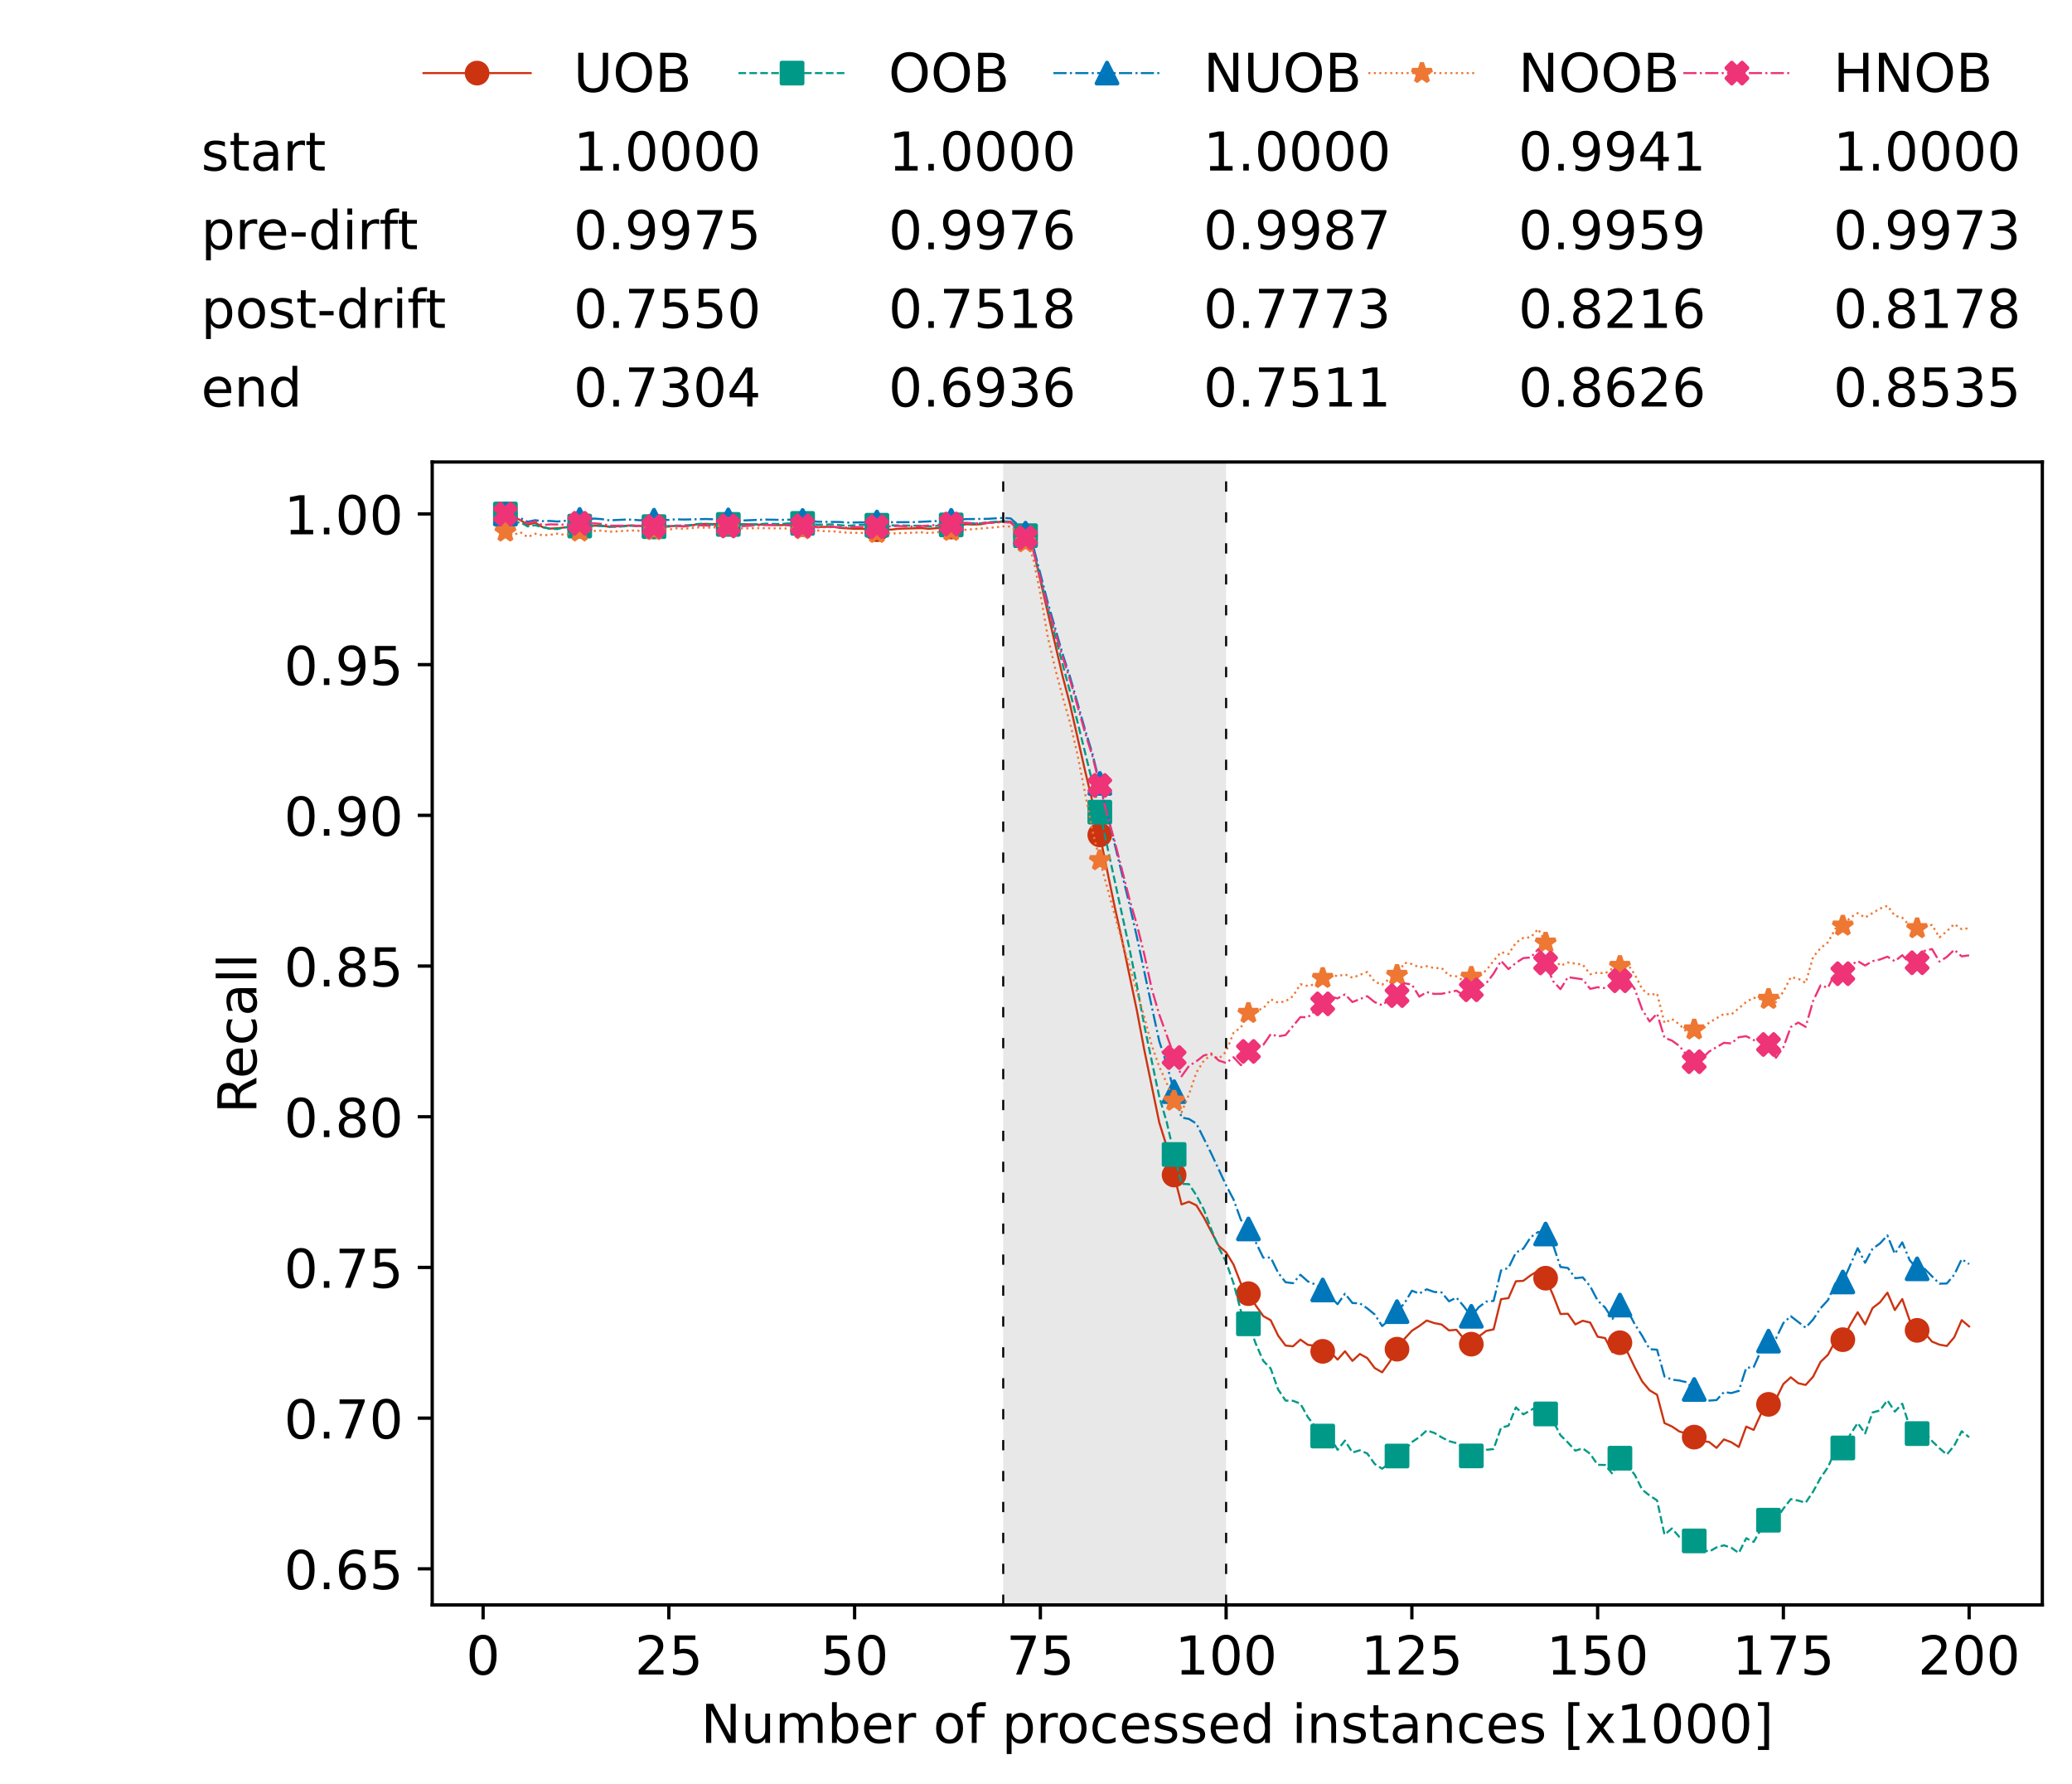 <?xml version="1.0" encoding="utf-8" standalone="no"?>
<!DOCTYPE svg PUBLIC "-//W3C//DTD SVG 1.1//EN"
  "http://www.w3.org/Graphics/SVG/1.1/DTD/svg11.dtd">
<!-- Created with matplotlib (https://matplotlib.org/) -->
<svg height="432.615pt" version="1.1" viewBox="0 0 502.65 432.615" width="502.65pt" xmlns="http://www.w3.org/2000/svg" xmlns:xlink="http://www.w3.org/1999/xlink">
 <defs>
  <style type="text/css">*{stroke-linecap:butt;stroke-linejoin:round;}</style>
 </defs>
 <g id="figure_1">
  <g id="patch_1">
   <path d="M 0 432.615 
L 502.65 432.615 
L 502.65 0 
L 0 0 
z
" style="fill:#ffffff;"/>
  </g>
  <g id="axes_1">
   <g id="patch_2">
    <path d="M 104.85 389.252 
L 495.45 389.252 
L 495.45 112.052 
L 104.85 112.052 
z
" style="fill:#ffffff;"/>
   </g>
   <g id="patch_3">
    <path clip-path="url(#p7e7f37c766)" d="M 297.446 389.252 
L 297.446 112.052 
L 243.372 112.052 
L 243.372 389.252 
z
" style="fill:#d3d3d3;opacity:0.5;"/>
   </g>
   <g id="matplotlib.axis_1">
    <g id="xtick_1">
     <g id="line2d_1">
      <defs>
       <path d="M 0 0 
L 0 3.5 
" id="m45faac3def" style="stroke:#000000;stroke-width:0.8;"/>
      </defs>
      <g>
       <use style="stroke:#000000;stroke-width:0.8;" x="117.197" xlink:href="#m45faac3def" y="389.252"/>
      </g>
     </g>
     <g id="text_1">
      <!-- 0 -->
      <g transform="translate(113.061 406.13)scale(0.13 -0.13)">
       <defs>
        <path d="M 31.781 66.406 
Q 24.172 66.406 20.328 58.906 
Q 16.5 51.422 16.5 36.375 
Q 16.5 21.391 20.328 13.891 
Q 24.172 6.391 31.781 6.391 
Q 39.453 6.391 43.281 13.891 
Q 47.125 21.391 47.125 36.375 
Q 47.125 51.422 43.281 58.906 
Q 39.453 66.406 31.781 66.406 
z
M 31.781 74.219 
Q 44.047 74.219 50.516 64.516 
Q 56.984 54.828 56.984 36.375 
Q 56.984 17.969 50.516 8.266 
Q 44.047 -1.422 31.781 -1.422 
Q 19.531 -1.422 13.062 8.266 
Q 6.594 17.969 6.594 36.375 
Q 6.594 54.828 13.062 64.516 
Q 19.531 74.219 31.781 74.219 
z
" id="DejaVuSans-48"/>
       </defs>
       <use xlink:href="#DejaVuSans-48"/>
      </g>
     </g>
    </g>
    <g id="xtick_2">
     <g id="line2d_2">
      <g>
       <use style="stroke:#000000;stroke-width:0.8;" x="162.259" xlink:href="#m45faac3def" y="389.252"/>
      </g>
     </g>
     <g id="text_2">
      <!-- 25 -->
      <g transform="translate(153.988 406.13)scale(0.13 -0.13)">
       <defs>
        <path d="M 19.188 8.297 
L 53.609 8.297 
L 53.609 0 
L 7.328 0 
L 7.328 8.297 
Q 12.938 14.109 22.625 23.891 
Q 32.328 33.688 34.812 36.531 
Q 39.547 41.844 41.422 45.531 
Q 43.312 49.219 43.312 52.781 
Q 43.312 58.594 39.234 62.25 
Q 35.156 65.922 28.609 65.922 
Q 23.969 65.922 18.812 64.312 
Q 13.672 62.703 7.812 59.422 
L 7.812 69.391 
Q 13.766 71.781 18.938 73 
Q 24.125 74.219 28.422 74.219 
Q 39.75 74.219 46.484 68.547 
Q 53.219 62.891 53.219 53.422 
Q 53.219 48.922 51.531 44.891 
Q 49.859 40.875 45.406 35.406 
Q 44.188 33.984 37.641 27.219 
Q 31.109 20.453 19.188 8.297 
z
" id="DejaVuSans-50"/>
        <path d="M 10.797 72.906 
L 49.516 72.906 
L 49.516 64.594 
L 19.828 64.594 
L 19.828 46.734 
Q 21.969 47.469 24.109 47.828 
Q 26.266 48.188 28.422 48.188 
Q 40.625 48.188 47.75 41.5 
Q 54.891 34.812 54.891 23.391 
Q 54.891 11.625 47.562 5.094 
Q 40.234 -1.422 26.906 -1.422 
Q 22.312 -1.422 17.547 -0.641 
Q 12.797 0.141 7.719 1.703 
L 7.719 11.625 
Q 12.109 9.234 16.797 8.062 
Q 21.484 6.891 26.703 6.891 
Q 35.156 6.891 40.078 11.328 
Q 45.016 15.766 45.016 23.391 
Q 45.016 31 40.078 35.438 
Q 35.156 39.891 26.703 39.891 
Q 22.75 39.891 18.812 39.016 
Q 14.891 38.141 10.797 36.281 
z
" id="DejaVuSans-53"/>
       </defs>
       <use xlink:href="#DejaVuSans-50"/>
       <use x="63.623" xlink:href="#DejaVuSans-53"/>
      </g>
     </g>
    </g>
    <g id="xtick_3">
     <g id="line2d_3">
      <g>
       <use style="stroke:#000000;stroke-width:0.8;" x="207.322" xlink:href="#m45faac3def" y="389.252"/>
      </g>
     </g>
     <g id="text_3">
      <!-- 50 -->
      <g transform="translate(199.05 406.13)scale(0.13 -0.13)">
       <use xlink:href="#DejaVuSans-53"/>
       <use x="63.623" xlink:href="#DejaVuSans-48"/>
      </g>
     </g>
    </g>
    <g id="xtick_4">
     <g id="line2d_4">
      <g>
       <use style="stroke:#000000;stroke-width:0.8;" x="252.384" xlink:href="#m45faac3def" y="389.252"/>
      </g>
     </g>
     <g id="text_4">
      <!-- 75 -->
      <g transform="translate(244.113 406.13)scale(0.13 -0.13)">
       <defs>
        <path d="M 8.203 72.906 
L 55.078 72.906 
L 55.078 68.703 
L 28.609 0 
L 18.312 0 
L 43.219 64.594 
L 8.203 64.594 
z
" id="DejaVuSans-55"/>
       </defs>
       <use xlink:href="#DejaVuSans-55"/>
       <use x="63.623" xlink:href="#DejaVuSans-53"/>
      </g>
     </g>
    </g>
    <g id="xtick_5">
     <g id="line2d_5">
      <g>
       <use style="stroke:#000000;stroke-width:0.8;" x="297.446" xlink:href="#m45faac3def" y="389.252"/>
      </g>
     </g>
     <g id="text_5">
      <!-- 100 -->
      <g transform="translate(285.039 406.13)scale(0.13 -0.13)">
       <defs>
        <path d="M 12.406 8.297 
L 28.516 8.297 
L 28.516 63.922 
L 10.984 60.406 
L 10.984 69.391 
L 28.422 72.906 
L 38.281 72.906 
L 38.281 8.297 
L 54.391 8.297 
L 54.391 0 
L 12.406 0 
z
" id="DejaVuSans-49"/>
       </defs>
       <use xlink:href="#DejaVuSans-49"/>
       <use x="63.623" xlink:href="#DejaVuSans-48"/>
       <use x="127.246" xlink:href="#DejaVuSans-48"/>
      </g>
     </g>
    </g>
    <g id="xtick_6">
     <g id="line2d_6">
      <g>
       <use style="stroke:#000000;stroke-width:0.8;" x="342.509" xlink:href="#m45faac3def" y="389.252"/>
      </g>
     </g>
     <g id="text_6">
      <!-- 125 -->
      <g transform="translate(330.102 406.13)scale(0.13 -0.13)">
       <use xlink:href="#DejaVuSans-49"/>
       <use x="63.623" xlink:href="#DejaVuSans-50"/>
       <use x="127.246" xlink:href="#DejaVuSans-53"/>
      </g>
     </g>
    </g>
    <g id="xtick_7">
     <g id="line2d_7">
      <g>
       <use style="stroke:#000000;stroke-width:0.8;" x="387.571" xlink:href="#m45faac3def" y="389.252"/>
      </g>
     </g>
     <g id="text_7">
      <!-- 150 -->
      <g transform="translate(375.164 406.13)scale(0.13 -0.13)">
       <use xlink:href="#DejaVuSans-49"/>
       <use x="63.623" xlink:href="#DejaVuSans-53"/>
       <use x="127.246" xlink:href="#DejaVuSans-48"/>
      </g>
     </g>
    </g>
    <g id="xtick_8">
     <g id="line2d_8">
      <g>
       <use style="stroke:#000000;stroke-width:0.8;" x="432.633" xlink:href="#m45faac3def" y="389.252"/>
      </g>
     </g>
     <g id="text_8">
      <!-- 175 -->
      <g transform="translate(420.226 406.13)scale(0.13 -0.13)">
       <use xlink:href="#DejaVuSans-49"/>
       <use x="63.623" xlink:href="#DejaVuSans-55"/>
       <use x="127.246" xlink:href="#DejaVuSans-53"/>
      </g>
     </g>
    </g>
    <g id="xtick_9">
     <g id="line2d_9">
      <g>
       <use style="stroke:#000000;stroke-width:0.8;" x="477.695" xlink:href="#m45faac3def" y="389.252"/>
      </g>
     </g>
     <g id="text_9">
      <!-- 200 -->
      <g transform="translate(465.289 406.13)scale(0.13 -0.13)">
       <use xlink:href="#DejaVuSans-50"/>
       <use x="63.623" xlink:href="#DejaVuSans-48"/>
       <use x="127.246" xlink:href="#DejaVuSans-48"/>
      </g>
     </g>
    </g>
    <g id="text_10">
     <!-- Number of processed instances [x1000] -->
     <g transform="translate(170.025 422.711)scale(0.13 -0.13)">
      <defs>
       <path d="M 9.812 72.906 
L 23.094 72.906 
L 55.422 11.922 
L 55.422 72.906 
L 64.984 72.906 
L 64.984 0 
L 51.703 0 
L 19.391 60.984 
L 19.391 0 
L 9.812 0 
z
" id="DejaVuSans-78"/>
       <path d="M 8.5 21.578 
L 8.5 54.688 
L 17.484 54.688 
L 17.484 21.922 
Q 17.484 14.156 20.5 10.266 
Q 23.531 6.391 29.594 6.391 
Q 36.859 6.391 41.078 11.031 
Q 45.312 15.672 45.312 23.688 
L 45.312 54.688 
L 54.297 54.688 
L 54.297 0 
L 45.312 0 
L 45.312 8.406 
Q 42.047 3.422 37.719 1 
Q 33.406 -1.422 27.688 -1.422 
Q 18.266 -1.422 13.375 4.438 
Q 8.5 10.297 8.5 21.578 
z
M 31.109 56 
z
" id="DejaVuSans-117"/>
       <path d="M 52 44.188 
Q 55.375 50.25 60.062 53.125 
Q 64.75 56 71.094 56 
Q 79.641 56 84.281 50.016 
Q 88.922 44.047 88.922 33.016 
L 88.922 0 
L 79.891 0 
L 79.891 32.719 
Q 79.891 40.578 77.094 44.375 
Q 74.312 48.188 68.609 48.188 
Q 61.625 48.188 57.562 43.547 
Q 53.516 38.922 53.516 30.906 
L 53.516 0 
L 44.484 0 
L 44.484 32.719 
Q 44.484 40.625 41.703 44.406 
Q 38.922 48.188 33.109 48.188 
Q 26.219 48.188 22.156 43.531 
Q 18.109 38.875 18.109 30.906 
L 18.109 0 
L 9.078 0 
L 9.078 54.688 
L 18.109 54.688 
L 18.109 46.188 
Q 21.188 51.219 25.484 53.609 
Q 29.781 56 35.688 56 
Q 41.656 56 45.828 52.969 
Q 50 49.953 52 44.188 
z
" id="DejaVuSans-109"/>
       <path d="M 48.688 27.297 
Q 48.688 37.203 44.609 42.844 
Q 40.531 48.484 33.406 48.484 
Q 26.266 48.484 22.188 42.844 
Q 18.109 37.203 18.109 27.297 
Q 18.109 17.391 22.188 11.75 
Q 26.266 6.109 33.406 6.109 
Q 40.531 6.109 44.609 11.75 
Q 48.688 17.391 48.688 27.297 
z
M 18.109 46.391 
Q 20.953 51.266 25.266 53.625 
Q 29.594 56 35.594 56 
Q 45.562 56 51.781 48.094 
Q 58.016 40.188 58.016 27.297 
Q 58.016 14.406 51.781 6.484 
Q 45.562 -1.422 35.594 -1.422 
Q 29.594 -1.422 25.266 0.953 
Q 20.953 3.328 18.109 8.203 
L 18.109 0 
L 9.078 0 
L 9.078 75.984 
L 18.109 75.984 
z
" id="DejaVuSans-98"/>
       <path d="M 56.203 29.594 
L 56.203 25.203 
L 14.891 25.203 
Q 15.484 15.922 20.484 11.062 
Q 25.484 6.203 34.422 6.203 
Q 39.594 6.203 44.453 7.469 
Q 49.312 8.734 54.109 11.281 
L 54.109 2.781 
Q 49.266 0.734 44.188 -0.344 
Q 39.109 -1.422 33.891 -1.422 
Q 20.797 -1.422 13.156 6.188 
Q 5.516 13.812 5.516 26.812 
Q 5.516 40.234 12.766 48.109 
Q 20.016 56 32.328 56 
Q 43.359 56 49.781 48.891 
Q 56.203 41.797 56.203 29.594 
z
M 47.219 32.234 
Q 47.125 39.594 43.094 43.984 
Q 39.062 48.391 32.422 48.391 
Q 24.906 48.391 20.391 44.141 
Q 15.875 39.891 15.188 32.172 
z
" id="DejaVuSans-101"/>
       <path d="M 41.109 46.297 
Q 39.594 47.172 37.812 47.578 
Q 36.031 48 33.891 48 
Q 26.266 48 22.188 43.047 
Q 18.109 38.094 18.109 28.812 
L 18.109 0 
L 9.078 0 
L 9.078 54.688 
L 18.109 54.688 
L 18.109 46.188 
Q 20.953 51.172 25.484 53.578 
Q 30.031 56 36.531 56 
Q 37.453 56 38.578 55.875 
Q 39.703 55.766 41.062 55.516 
z
" id="DejaVuSans-114"/>
       <path id="DejaVuSans-32"/>
       <path d="M 30.609 48.391 
Q 23.391 48.391 19.188 42.75 
Q 14.984 37.109 14.984 27.297 
Q 14.984 17.484 19.156 11.844 
Q 23.344 6.203 30.609 6.203 
Q 37.797 6.203 41.984 11.859 
Q 46.188 17.531 46.188 27.297 
Q 46.188 37.016 41.984 42.703 
Q 37.797 48.391 30.609 48.391 
z
M 30.609 56 
Q 42.328 56 49.016 48.375 
Q 55.719 40.766 55.719 27.297 
Q 55.719 13.875 49.016 6.219 
Q 42.328 -1.422 30.609 -1.422 
Q 18.844 -1.422 12.172 6.219 
Q 5.516 13.875 5.516 27.297 
Q 5.516 40.766 12.172 48.375 
Q 18.844 56 30.609 56 
z
" id="DejaVuSans-111"/>
       <path d="M 37.109 75.984 
L 37.109 68.5 
L 28.516 68.5 
Q 23.688 68.5 21.797 66.547 
Q 19.922 64.594 19.922 59.516 
L 19.922 54.688 
L 34.719 54.688 
L 34.719 47.703 
L 19.922 47.703 
L 19.922 0 
L 10.891 0 
L 10.891 47.703 
L 2.297 47.703 
L 2.297 54.688 
L 10.891 54.688 
L 10.891 58.5 
Q 10.891 67.625 15.141 71.797 
Q 19.391 75.984 28.609 75.984 
z
" id="DejaVuSans-102"/>
       <path d="M 18.109 8.203 
L 18.109 -20.797 
L 9.078 -20.797 
L 9.078 54.688 
L 18.109 54.688 
L 18.109 46.391 
Q 20.953 51.266 25.266 53.625 
Q 29.594 56 35.594 56 
Q 45.562 56 51.781 48.094 
Q 58.016 40.188 58.016 27.297 
Q 58.016 14.406 51.781 6.484 
Q 45.562 -1.422 35.594 -1.422 
Q 29.594 -1.422 25.266 0.953 
Q 20.953 3.328 18.109 8.203 
z
M 48.688 27.297 
Q 48.688 37.203 44.609 42.844 
Q 40.531 48.484 33.406 48.484 
Q 26.266 48.484 22.188 42.844 
Q 18.109 37.203 18.109 27.297 
Q 18.109 17.391 22.188 11.75 
Q 26.266 6.109 33.406 6.109 
Q 40.531 6.109 44.609 11.75 
Q 48.688 17.391 48.688 27.297 
z
" id="DejaVuSans-112"/>
       <path d="M 48.781 52.594 
L 48.781 44.188 
Q 44.969 46.297 41.141 47.344 
Q 37.312 48.391 33.406 48.391 
Q 24.656 48.391 19.812 42.844 
Q 14.984 37.312 14.984 27.297 
Q 14.984 17.281 19.812 11.734 
Q 24.656 6.203 33.406 6.203 
Q 37.312 6.203 41.141 7.25 
Q 44.969 8.297 48.781 10.406 
L 48.781 2.094 
Q 45.016 0.344 40.984 -0.531 
Q 36.969 -1.422 32.422 -1.422 
Q 20.062 -1.422 12.781 6.344 
Q 5.516 14.109 5.516 27.297 
Q 5.516 40.672 12.859 48.328 
Q 20.219 56 33.016 56 
Q 37.156 56 41.109 55.141 
Q 45.062 54.297 48.781 52.594 
z
" id="DejaVuSans-99"/>
       <path d="M 44.281 53.078 
L 44.281 44.578 
Q 40.484 46.531 36.375 47.5 
Q 32.281 48.484 27.875 48.484 
Q 21.188 48.484 17.844 46.438 
Q 14.5 44.391 14.5 40.281 
Q 14.5 37.156 16.891 35.375 
Q 19.281 33.594 26.516 31.984 
L 29.594 31.297 
Q 39.156 29.25 43.188 25.516 
Q 47.219 21.781 47.219 15.094 
Q 47.219 7.469 41.188 3.016 
Q 35.156 -1.422 24.609 -1.422 
Q 20.219 -1.422 15.453 -0.562 
Q 10.688 0.297 5.422 2 
L 5.422 11.281 
Q 10.406 8.688 15.234 7.391 
Q 20.062 6.109 24.812 6.109 
Q 31.156 6.109 34.562 8.281 
Q 37.984 10.453 37.984 14.406 
Q 37.984 18.062 35.516 20.016 
Q 33.062 21.969 24.703 23.781 
L 21.578 24.516 
Q 13.234 26.266 9.516 29.906 
Q 5.812 33.547 5.812 39.891 
Q 5.812 47.609 11.281 51.797 
Q 16.75 56 26.812 56 
Q 31.781 56 36.172 55.266 
Q 40.578 54.547 44.281 53.078 
z
" id="DejaVuSans-115"/>
       <path d="M 45.406 46.391 
L 45.406 75.984 
L 54.391 75.984 
L 54.391 0 
L 45.406 0 
L 45.406 8.203 
Q 42.578 3.328 38.25 0.953 
Q 33.938 -1.422 27.875 -1.422 
Q 17.969 -1.422 11.734 6.484 
Q 5.516 14.406 5.516 27.297 
Q 5.516 40.188 11.734 48.094 
Q 17.969 56 27.875 56 
Q 33.938 56 38.25 53.625 
Q 42.578 51.266 45.406 46.391 
z
M 14.797 27.297 
Q 14.797 17.391 18.875 11.75 
Q 22.953 6.109 30.078 6.109 
Q 37.203 6.109 41.297 11.75 
Q 45.406 17.391 45.406 27.297 
Q 45.406 37.203 41.297 42.844 
Q 37.203 48.484 30.078 48.484 
Q 22.953 48.484 18.875 42.844 
Q 14.797 37.203 14.797 27.297 
z
" id="DejaVuSans-100"/>
       <path d="M 9.422 54.688 
L 18.406 54.688 
L 18.406 0 
L 9.422 0 
z
M 9.422 75.984 
L 18.406 75.984 
L 18.406 64.594 
L 9.422 64.594 
z
" id="DejaVuSans-105"/>
       <path d="M 54.891 33.016 
L 54.891 0 
L 45.906 0 
L 45.906 32.719 
Q 45.906 40.484 42.875 44.328 
Q 39.844 48.188 33.797 48.188 
Q 26.516 48.188 22.312 43.547 
Q 18.109 38.922 18.109 30.906 
L 18.109 0 
L 9.078 0 
L 9.078 54.688 
L 18.109 54.688 
L 18.109 46.188 
Q 21.344 51.125 25.703 53.562 
Q 30.078 56 35.797 56 
Q 45.219 56 50.047 50.172 
Q 54.891 44.344 54.891 33.016 
z
" id="DejaVuSans-110"/>
       <path d="M 18.312 70.219 
L 18.312 54.688 
L 36.812 54.688 
L 36.812 47.703 
L 18.312 47.703 
L 18.312 18.016 
Q 18.312 11.328 20.141 9.422 
Q 21.969 7.516 27.594 7.516 
L 36.812 7.516 
L 36.812 0 
L 27.594 0 
Q 17.188 0 13.234 3.875 
Q 9.281 7.766 9.281 18.016 
L 9.281 47.703 
L 2.688 47.703 
L 2.688 54.688 
L 9.281 54.688 
L 9.281 70.219 
z
" id="DejaVuSans-116"/>
       <path d="M 34.281 27.484 
Q 23.391 27.484 19.188 25 
Q 14.984 22.516 14.984 16.5 
Q 14.984 11.719 18.141 8.906 
Q 21.297 6.109 26.703 6.109 
Q 34.188 6.109 38.703 11.406 
Q 43.219 16.703 43.219 25.484 
L 43.219 27.484 
z
M 52.203 31.203 
L 52.203 0 
L 43.219 0 
L 43.219 8.297 
Q 40.141 3.328 35.547 0.953 
Q 30.953 -1.422 24.312 -1.422 
Q 15.922 -1.422 10.953 3.297 
Q 6 8.016 6 15.922 
Q 6 25.141 12.172 29.828 
Q 18.359 34.516 30.609 34.516 
L 43.219 34.516 
L 43.219 35.406 
Q 43.219 41.609 39.141 45 
Q 35.062 48.391 27.688 48.391 
Q 23 48.391 18.547 47.266 
Q 14.109 46.141 10.016 43.891 
L 10.016 52.203 
Q 14.938 54.109 19.578 55.047 
Q 24.219 56 28.609 56 
Q 40.484 56 46.344 49.844 
Q 52.203 43.703 52.203 31.203 
z
" id="DejaVuSans-97"/>
       <path d="M 8.594 75.984 
L 29.297 75.984 
L 29.297 69 
L 17.578 69 
L 17.578 -6.203 
L 29.297 -6.203 
L 29.297 -13.188 
L 8.594 -13.188 
z
" id="DejaVuSans-91"/>
       <path d="M 54.891 54.688 
L 35.109 28.078 
L 55.906 0 
L 45.312 0 
L 29.391 21.484 
L 13.484 0 
L 2.875 0 
L 24.125 28.609 
L 4.688 54.688 
L 15.281 54.688 
L 29.781 35.203 
L 44.281 54.688 
z
" id="DejaVuSans-120"/>
       <path d="M 30.422 75.984 
L 30.422 -13.188 
L 9.719 -13.188 
L 9.719 -6.203 
L 21.391 -6.203 
L 21.391 69 
L 9.719 69 
L 9.719 75.984 
z
" id="DejaVuSans-93"/>
      </defs>
      <use xlink:href="#DejaVuSans-78"/>
      <use x="74.805" xlink:href="#DejaVuSans-117"/>
      <use x="138.184" xlink:href="#DejaVuSans-109"/>
      <use x="235.596" xlink:href="#DejaVuSans-98"/>
      <use x="299.072" xlink:href="#DejaVuSans-101"/>
      <use x="360.596" xlink:href="#DejaVuSans-114"/>
      <use x="401.709" xlink:href="#DejaVuSans-32"/>
      <use x="433.496" xlink:href="#DejaVuSans-111"/>
      <use x="494.678" xlink:href="#DejaVuSans-102"/>
      <use x="529.883" xlink:href="#DejaVuSans-32"/>
      <use x="561.67" xlink:href="#DejaVuSans-112"/>
      <use x="625.146" xlink:href="#DejaVuSans-114"/>
      <use x="664.01" xlink:href="#DejaVuSans-111"/>
      <use x="725.191" xlink:href="#DejaVuSans-99"/>
      <use x="780.172" xlink:href="#DejaVuSans-101"/>
      <use x="841.695" xlink:href="#DejaVuSans-115"/>
      <use x="893.795" xlink:href="#DejaVuSans-115"/>
      <use x="945.895" xlink:href="#DejaVuSans-101"/>
      <use x="1007.418" xlink:href="#DejaVuSans-100"/>
      <use x="1070.895" xlink:href="#DejaVuSans-32"/>
      <use x="1102.682" xlink:href="#DejaVuSans-105"/>
      <use x="1130.465" xlink:href="#DejaVuSans-110"/>
      <use x="1193.844" xlink:href="#DejaVuSans-115"/>
      <use x="1245.943" xlink:href="#DejaVuSans-116"/>
      <use x="1285.152" xlink:href="#DejaVuSans-97"/>
      <use x="1346.432" xlink:href="#DejaVuSans-110"/>
      <use x="1409.811" xlink:href="#DejaVuSans-99"/>
      <use x="1464.791" xlink:href="#DejaVuSans-101"/>
      <use x="1526.314" xlink:href="#DejaVuSans-115"/>
      <use x="1578.414" xlink:href="#DejaVuSans-32"/>
      <use x="1610.201" xlink:href="#DejaVuSans-91"/>
      <use x="1649.215" xlink:href="#DejaVuSans-120"/>
      <use x="1708.395" xlink:href="#DejaVuSans-49"/>
      <use x="1772.018" xlink:href="#DejaVuSans-48"/>
      <use x="1835.641" xlink:href="#DejaVuSans-48"/>
      <use x="1899.264" xlink:href="#DejaVuSans-48"/>
      <use x="1962.887" xlink:href="#DejaVuSans-93"/>
     </g>
    </g>
   </g>
   <g id="matplotlib.axis_2">
    <g id="ytick_1">
     <g id="line2d_10">
      <defs>
       <path d="M 0 0 
L -3.5 0 
" id="md6f925a821" style="stroke:#000000;stroke-width:0.8;"/>
      </defs>
      <g>
       <use style="stroke:#000000;stroke-width:0.8;" x="104.85" xlink:href="#md6f925a821" y="380.493"/>
      </g>
     </g>
     <g id="text_11">
      <!-- 0.65 -->
      <g transform="translate(68.905 385.432)scale(0.13 -0.13)">
       <defs>
        <path d="M 10.688 12.406 
L 21 12.406 
L 21 0 
L 10.688 0 
z
" id="DejaVuSans-46"/>
        <path d="M 33.016 40.375 
Q 26.375 40.375 22.484 35.828 
Q 18.609 31.297 18.609 23.391 
Q 18.609 15.531 22.484 10.953 
Q 26.375 6.391 33.016 6.391 
Q 39.656 6.391 43.531 10.953 
Q 47.406 15.531 47.406 23.391 
Q 47.406 31.297 43.531 35.828 
Q 39.656 40.375 33.016 40.375 
z
M 52.594 71.297 
L 52.594 62.312 
Q 48.875 64.062 45.094 64.984 
Q 41.312 65.922 37.594 65.922 
Q 27.828 65.922 22.672 59.328 
Q 17.531 52.734 16.797 39.406 
Q 19.672 43.656 24.016 45.922 
Q 28.375 48.188 33.594 48.188 
Q 44.578 48.188 50.953 41.516 
Q 57.328 34.859 57.328 23.391 
Q 57.328 12.156 50.688 5.359 
Q 44.047 -1.422 33.016 -1.422 
Q 20.359 -1.422 13.672 8.266 
Q 6.984 17.969 6.984 36.375 
Q 6.984 53.656 15.188 63.938 
Q 23.391 74.219 37.203 74.219 
Q 40.922 74.219 44.703 73.484 
Q 48.484 72.75 52.594 71.297 
z
" id="DejaVuSans-54"/>
       </defs>
       <use xlink:href="#DejaVuSans-48"/>
       <use x="63.623" xlink:href="#DejaVuSans-46"/>
       <use x="95.41" xlink:href="#DejaVuSans-54"/>
       <use x="159.033" xlink:href="#DejaVuSans-53"/>
      </g>
     </g>
    </g>
    <g id="ytick_2">
     <g id="line2d_11">
      <g>
       <use style="stroke:#000000;stroke-width:0.8;" x="104.85" xlink:href="#md6f925a821" y="343.944"/>
      </g>
     </g>
     <g id="text_12">
      <!-- 0.70 -->
      <g transform="translate(68.905 348.883)scale(0.13 -0.13)">
       <use xlink:href="#DejaVuSans-48"/>
       <use x="63.623" xlink:href="#DejaVuSans-46"/>
       <use x="95.41" xlink:href="#DejaVuSans-55"/>
       <use x="159.033" xlink:href="#DejaVuSans-48"/>
      </g>
     </g>
    </g>
    <g id="ytick_3">
     <g id="line2d_12">
      <g>
       <use style="stroke:#000000;stroke-width:0.8;" x="104.85" xlink:href="#md6f925a821" y="307.395"/>
      </g>
     </g>
     <g id="text_13">
      <!-- 0.75 -->
      <g transform="translate(68.905 312.334)scale(0.13 -0.13)">
       <use xlink:href="#DejaVuSans-48"/>
       <use x="63.623" xlink:href="#DejaVuSans-46"/>
       <use x="95.41" xlink:href="#DejaVuSans-55"/>
       <use x="159.033" xlink:href="#DejaVuSans-53"/>
      </g>
     </g>
    </g>
    <g id="ytick_4">
     <g id="line2d_13">
      <g>
       <use style="stroke:#000000;stroke-width:0.8;" x="104.85" xlink:href="#md6f925a821" y="270.847"/>
      </g>
     </g>
     <g id="text_14">
      <!-- 0.80 -->
      <g transform="translate(68.905 275.786)scale(0.13 -0.13)">
       <defs>
        <path d="M 31.781 34.625 
Q 24.75 34.625 20.719 30.859 
Q 16.703 27.094 16.703 20.516 
Q 16.703 13.922 20.719 10.156 
Q 24.75 6.391 31.781 6.391 
Q 38.812 6.391 42.859 10.172 
Q 46.922 13.969 46.922 20.516 
Q 46.922 27.094 42.891 30.859 
Q 38.875 34.625 31.781 34.625 
z
M 21.922 38.812 
Q 15.578 40.375 12.031 44.719 
Q 8.5 49.078 8.5 55.328 
Q 8.5 64.062 14.719 69.141 
Q 20.953 74.219 31.781 74.219 
Q 42.672 74.219 48.875 69.141 
Q 55.078 64.062 55.078 55.328 
Q 55.078 49.078 51.531 44.719 
Q 48 40.375 41.703 38.812 
Q 48.828 37.156 52.797 32.312 
Q 56.781 27.484 56.781 20.516 
Q 56.781 9.906 50.312 4.234 
Q 43.844 -1.422 31.781 -1.422 
Q 19.734 -1.422 13.25 4.234 
Q 6.781 9.906 6.781 20.516 
Q 6.781 27.484 10.781 32.312 
Q 14.797 37.156 21.922 38.812 
z
M 18.312 54.391 
Q 18.312 48.734 21.844 45.562 
Q 25.391 42.391 31.781 42.391 
Q 38.141 42.391 41.719 45.562 
Q 45.312 48.734 45.312 54.391 
Q 45.312 60.062 41.719 63.234 
Q 38.141 66.406 31.781 66.406 
Q 25.391 66.406 21.844 63.234 
Q 18.312 60.062 18.312 54.391 
z
" id="DejaVuSans-56"/>
       </defs>
       <use xlink:href="#DejaVuSans-48"/>
       <use x="63.623" xlink:href="#DejaVuSans-46"/>
       <use x="95.41" xlink:href="#DejaVuSans-56"/>
       <use x="159.033" xlink:href="#DejaVuSans-48"/>
      </g>
     </g>
    </g>
    <g id="ytick_5">
     <g id="line2d_14">
      <g>
       <use style="stroke:#000000;stroke-width:0.8;" x="104.85" xlink:href="#md6f925a821" y="234.298"/>
      </g>
     </g>
     <g id="text_15">
      <!-- 0.85 -->
      <g transform="translate(68.905 239.237)scale(0.13 -0.13)">
       <use xlink:href="#DejaVuSans-48"/>
       <use x="63.623" xlink:href="#DejaVuSans-46"/>
       <use x="95.41" xlink:href="#DejaVuSans-56"/>
       <use x="159.033" xlink:href="#DejaVuSans-53"/>
      </g>
     </g>
    </g>
    <g id="ytick_6">
     <g id="line2d_15">
      <g>
       <use style="stroke:#000000;stroke-width:0.8;" x="104.85" xlink:href="#md6f925a821" y="197.749"/>
      </g>
     </g>
     <g id="text_16">
      <!-- 0.90 -->
      <g transform="translate(68.905 202.688)scale(0.13 -0.13)">
       <defs>
        <path d="M 10.984 1.516 
L 10.984 10.5 
Q 14.703 8.734 18.5 7.812 
Q 22.312 6.891 25.984 6.891 
Q 35.75 6.891 40.891 13.453 
Q 46.047 20.016 46.781 33.406 
Q 43.953 29.203 39.594 26.953 
Q 35.25 24.703 29.984 24.703 
Q 19.047 24.703 12.672 31.312 
Q 6.297 37.938 6.297 49.422 
Q 6.297 60.641 12.938 67.422 
Q 19.578 74.219 30.609 74.219 
Q 43.266 74.219 49.922 64.516 
Q 56.594 54.828 56.594 36.375 
Q 56.594 19.141 48.406 8.859 
Q 40.234 -1.422 26.422 -1.422 
Q 22.703 -1.422 18.891 -0.688 
Q 15.094 0.047 10.984 1.516 
z
M 30.609 32.422 
Q 37.25 32.422 41.125 36.953 
Q 45.016 41.5 45.016 49.422 
Q 45.016 57.281 41.125 61.844 
Q 37.25 66.406 30.609 66.406 
Q 23.969 66.406 20.094 61.844 
Q 16.219 57.281 16.219 49.422 
Q 16.219 41.5 20.094 36.953 
Q 23.969 32.422 30.609 32.422 
z
" id="DejaVuSans-57"/>
       </defs>
       <use xlink:href="#DejaVuSans-48"/>
       <use x="63.623" xlink:href="#DejaVuSans-46"/>
       <use x="95.41" xlink:href="#DejaVuSans-57"/>
       <use x="159.033" xlink:href="#DejaVuSans-48"/>
      </g>
     </g>
    </g>
    <g id="ytick_7">
     <g id="line2d_16">
      <g>
       <use style="stroke:#000000;stroke-width:0.8;" x="104.85" xlink:href="#md6f925a821" y="161.2"/>
      </g>
     </g>
     <g id="text_17">
      <!-- 0.95 -->
      <g transform="translate(68.905 166.139)scale(0.13 -0.13)">
       <use xlink:href="#DejaVuSans-48"/>
       <use x="63.623" xlink:href="#DejaVuSans-46"/>
       <use x="95.41" xlink:href="#DejaVuSans-57"/>
       <use x="159.033" xlink:href="#DejaVuSans-53"/>
      </g>
     </g>
    </g>
    <g id="ytick_8">
     <g id="line2d_17">
      <g>
       <use style="stroke:#000000;stroke-width:0.8;" x="104.85" xlink:href="#md6f925a821" y="124.652"/>
      </g>
     </g>
     <g id="text_18">
      <!-- 1.00 -->
      <g transform="translate(68.905 129.591)scale(0.13 -0.13)">
       <use xlink:href="#DejaVuSans-49"/>
       <use x="63.623" xlink:href="#DejaVuSans-46"/>
       <use x="95.41" xlink:href="#DejaVuSans-48"/>
       <use x="159.033" xlink:href="#DejaVuSans-48"/>
      </g>
     </g>
    </g>
    <g id="text_19">
     <!-- Recall -->
     <g transform="translate(62.201 270.044)rotate(-90)scale(0.13 -0.13)">
      <defs>
       <path d="M 44.391 34.188 
Q 47.562 33.109 50.562 29.594 
Q 53.562 26.078 56.594 19.922 
L 66.609 0 
L 56 0 
L 46.688 18.703 
Q 43.062 26.031 39.672 28.422 
Q 36.281 30.812 30.422 30.812 
L 19.672 30.812 
L 19.672 0 
L 9.812 0 
L 9.812 72.906 
L 32.078 72.906 
Q 44.578 72.906 50.734 67.672 
Q 56.891 62.453 56.891 51.906 
Q 56.891 45.016 53.688 40.469 
Q 50.484 35.938 44.391 34.188 
z
M 19.672 64.797 
L 19.672 38.922 
L 32.078 38.922 
Q 39.203 38.922 42.844 42.219 
Q 46.484 45.516 46.484 51.906 
Q 46.484 58.297 42.844 61.547 
Q 39.203 64.797 32.078 64.797 
z
" id="DejaVuSans-82"/>
       <path d="M 9.422 75.984 
L 18.406 75.984 
L 18.406 0 
L 9.422 0 
z
" id="DejaVuSans-108"/>
      </defs>
      <use xlink:href="#DejaVuSans-82"/>
      <use x="64.982" xlink:href="#DejaVuSans-101"/>
      <use x="126.506" xlink:href="#DejaVuSans-99"/>
      <use x="181.486" xlink:href="#DejaVuSans-97"/>
      <use x="242.766" xlink:href="#DejaVuSans-108"/>
      <use x="270.549" xlink:href="#DejaVuSans-108"/>
     </g>
    </g>
   </g>
   <g id="line2d_18"/>
   <g id="line2d_19"/>
   <g id="line2d_20"/>
   <g id="line2d_21"/>
   <g id="line2d_22"/>
   <g id="line2d_23">
    <path clip-path="url(#p7e7f37c766)" d="M 122.605 124.652 
L 126.21 126.117 
L 128.012 127.29 
L 129.815 126.762 
L 131.617 127.833 
L 133.419 128.209 
L 135.222 128.109 
L 138.827 127.72 
L 140.629 127.581 
L 142.432 127.596 
L 144.234 127.486 
L 146.037 127.495 
L 147.839 127.781 
L 153.247 127.42 
L 155.049 127.57 
L 156.852 127.569 
L 158.654 127.793 
L 162.259 127.716 
L 164.062 127.482 
L 165.864 127.697 
L 169.469 127.126 
L 171.272 127.061 
L 174.877 127.125 
L 176.679 127.048 
L 189.297 127.368 
L 192.902 127.155 
L 194.704 127.218 
L 196.507 127.439 
L 198.309 127.814 
L 201.914 127.743 
L 203.717 128.029 
L 207.322 128.255 
L 209.124 128.263 
L 212.729 128.474 
L 216.334 128.427 
L 218.137 128.229 
L 223.544 128.094 
L 225.347 128.252 
L 230.754 127.824 
L 234.359 127.152 
L 236.162 127.22 
L 237.964 127.15 
L 239.767 126.793 
L 243.372 126.495 
L 245.174 126.548 
L 246.976 127.916 
L 248.779 129.921 
L 250.581 132.954 
L 254.186 148.585 
L 257.791 164.045 
L 259.594 170.908 
L 263.199 186.818 
L 265.001 194.352 
L 266.804 202.497 
L 270.409 219.933 
L 272.211 228.001 
L 275.816 245.177 
L 277.619 254.768 
L 281.224 272.244 
L 283.026 278.012 
L 286.631 292.107 
L 288.434 291.463 
L 290.236 292.334 
L 292.039 295.264 
L 295.644 302.155 
L 297.446 303.738 
L 299.249 306.714 
L 301.051 311.363 
L 302.854 313.758 
L 304.656 316.649 
L 306.459 319.19 
L 308.261 320.209 
L 310.064 323.927 
L 311.866 326.344 
L 313.669 326.528 
L 315.471 324.901 
L 317.274 326.165 
L 319.076 326.407 
L 320.879 327.746 
L 322.681 327.86 
L 324.484 329.75 
L 326.286 327.731 
L 328.089 330.061 
L 329.891 328.39 
L 331.694 329.392 
L 333.496 331.8 
L 335.299 332.838 
L 337.101 330.317 
L 338.904 327.221 
L 340.706 324.711 
L 342.509 322.752 
L 344.311 321.605 
L 346.114 320.269 
L 347.916 320.882 
L 349.719 321.24 
L 351.521 322.671 
L 353.324 322.519 
L 355.126 324.701 
L 356.928 326.005 
L 358.731 324.157 
L 360.533 322.807 
L 362.336 322.416 
L 364.138 315.095 
L 365.941 314.84 
L 367.743 310.752 
L 369.546 310.642 
L 371.348 309.286 
L 373.151 308.224 
L 374.953 310.006 
L 376.756 314.094 
L 378.558 318.694 
L 380.361 318.626 
L 382.163 321.208 
L 383.966 320.324 
L 385.768 320.772 
L 387.571 324.197 
L 389.373 324.528 
L 391.176 327.958 
L 392.978 325.661 
L 394.781 327.881 
L 396.583 331.635 
L 398.386 335.056 
L 400.188 337.206 
L 401.991 338.281 
L 403.793 345.153 
L 405.596 345.965 
L 407.398 347.177 
L 409.201 347.715 
L 412.806 349.496 
L 414.608 349.724 
L 416.411 351.154 
L 418.213 349.106 
L 420.016 349.798 
L 421.818 350.941 
L 423.621 346.001 
L 425.423 346.802 
L 427.226 342.846 
L 429.028 340.607 
L 430.831 339.322 
L 432.633 335.66 
L 434.436 334.041 
L 436.238 335.474 
L 438.041 335.895 
L 439.843 333.903 
L 441.646 330.316 
L 443.448 328.574 
L 445.251 325.227 
L 447.053 324.92 
L 448.856 321.294 
L 450.658 318.264 
L 452.461 321.214 
L 454.263 317.25 
L 456.066 315.862 
L 457.868 313.518 
L 459.671 317.73 
L 461.473 315.065 
L 463.276 320.25 
L 465.078 322.655 
L 466.881 323.282 
L 468.683 325.38 
L 470.485 326.121 
L 472.288 326.449 
L 474.09 324.319 
L 475.893 320.185 
L 477.695 321.707 
L 477.695 321.707 
" style="fill:none;stroke:#cc3311;stroke-linecap:square;stroke-width:0.5;"/>
    <defs>
     <path d="M 0 2.5 
C 0.663 2.5 1.299 2.237 1.768 1.768 
C 2.237 1.299 2.5 0.663 2.5 0 
C 2.5 -0.663 2.237 -1.299 1.768 -1.768 
C 1.299 -2.237 0.663 -2.5 0 -2.5 
C -0.663 -2.5 -1.299 -2.237 -1.768 -1.768 
C -2.237 -1.299 -2.5 -0.663 -2.5 0 
C -2.5 0.663 -2.237 1.299 -1.768 1.768 
C -1.299 2.237 -0.663 2.5 0 2.5 
z
" id="maebe118c19" style="stroke:#cc3311;"/>
    </defs>
    <g clip-path="url(#p7e7f37c766)">
     <use style="fill:#cc3311;stroke:#cc3311;" x="122.605" xlink:href="#maebe118c19" y="124.652"/>
     <use style="fill:#cc3311;stroke:#cc3311;" x="140.629" xlink:href="#maebe118c19" y="127.581"/>
     <use style="fill:#cc3311;stroke:#cc3311;" x="158.654" xlink:href="#maebe118c19" y="127.793"/>
     <use style="fill:#cc3311;stroke:#cc3311;" x="176.679" xlink:href="#maebe118c19" y="127.048"/>
     <use style="fill:#cc3311;stroke:#cc3311;" x="194.704" xlink:href="#maebe118c19" y="127.218"/>
     <use style="fill:#cc3311;stroke:#cc3311;" x="212.729" xlink:href="#maebe118c19" y="128.474"/>
     <use style="fill:#cc3311;stroke:#cc3311;" x="230.754" xlink:href="#maebe118c19" y="127.824"/>
     <use style="fill:#cc3311;stroke:#cc3311;" x="248.779" xlink:href="#maebe118c19" y="129.921"/>
     <use style="fill:#cc3311;stroke:#cc3311;" x="266.804" xlink:href="#maebe118c19" y="202.497"/>
     <use style="fill:#cc3311;stroke:#cc3311;" x="284.829" xlink:href="#maebe118c19" y="284.984"/>
     <use style="fill:#cc3311;stroke:#cc3311;" x="302.854" xlink:href="#maebe118c19" y="313.758"/>
     <use style="fill:#cc3311;stroke:#cc3311;" x="320.879" xlink:href="#maebe118c19" y="327.746"/>
     <use style="fill:#cc3311;stroke:#cc3311;" x="338.904" xlink:href="#maebe118c19" y="327.221"/>
     <use style="fill:#cc3311;stroke:#cc3311;" x="356.928" xlink:href="#maebe118c19" y="326.005"/>
     <use style="fill:#cc3311;stroke:#cc3311;" x="374.953" xlink:href="#maebe118c19" y="310.006"/>
     <use style="fill:#cc3311;stroke:#cc3311;" x="392.978" xlink:href="#maebe118c19" y="325.661"/>
     <use style="fill:#cc3311;stroke:#cc3311;" x="411.003" xlink:href="#maebe118c19" y="348.55"/>
     <use style="fill:#cc3311;stroke:#cc3311;" x="429.028" xlink:href="#maebe118c19" y="340.607"/>
     <use style="fill:#cc3311;stroke:#cc3311;" x="447.053" xlink:href="#maebe118c19" y="324.92"/>
     <use style="fill:#cc3311;stroke:#cc3311;" x="465.078" xlink:href="#maebe118c19" y="322.655"/>
    </g>
   </g>
   <g id="line2d_24"/>
   <g id="line2d_25"/>
   <g id="line2d_26"/>
   <g id="line2d_27"/>
   <g id="line2d_28">
    <path clip-path="url(#p7e7f37c766)" d="M 122.605 124.652 
L 124.407 126.913 
L 126.21 126.641 
L 128.012 127.682 
L 129.815 127.38 
L 131.617 127.873 
L 133.419 128.244 
L 135.222 128.313 
L 137.024 127.906 
L 140.629 127.593 
L 142.432 127.607 
L 144.234 127.497 
L 149.642 127.775 
L 153.247 127.51 
L 155.049 127.655 
L 156.852 127.578 
L 158.654 127.727 
L 167.667 127.34 
L 169.469 127.049 
L 171.272 127.06 
L 173.074 127.276 
L 183.889 127.156 
L 185.692 127.014 
L 189.297 127.088 
L 191.099 126.947 
L 196.507 126.945 
L 198.309 127.242 
L 201.914 127.173 
L 205.519 127.536 
L 209.124 127.253 
L 210.927 127.389 
L 218.137 127.426 
L 221.742 127.506 
L 223.544 127.508 
L 225.347 127.667 
L 236.162 126.927 
L 237.964 126.929 
L 239.767 126.644 
L 243.372 126.42 
L 245.174 126.549 
L 246.976 127.918 
L 248.779 129.917 
L 250.581 132.95 
L 254.186 147.419 
L 257.791 161.134 
L 259.594 167.813 
L 266.804 196.972 
L 274.014 230.155 
L 275.816 239.106 
L 277.619 248.826 
L 281.224 265.989 
L 283.026 272.099 
L 284.829 280.005 
L 286.631 287.128 
L 288.434 287.198 
L 290.236 289.921 
L 292.039 293.349 
L 293.841 298.127 
L 295.644 302.548 
L 297.446 306.094 
L 299.249 311.252 
L 301.051 318.041 
L 302.854 321.069 
L 304.656 325.938 
L 306.459 330.059 
L 308.261 331.921 
L 310.064 337.005 
L 311.866 339.689 
L 313.669 339.743 
L 315.471 340.436 
L 317.274 343.707 
L 320.879 348.298 
L 322.681 348.411 
L 324.484 351.638 
L 326.286 349.394 
L 328.089 352.295 
L 329.891 351.75 
L 331.694 352.529 
L 333.496 355.067 
L 335.299 356.216 
L 337.101 354.863 
L 338.904 353.133 
L 340.706 351.727 
L 342.509 349.757 
L 344.311 348.557 
L 346.114 346.928 
L 347.916 347.515 
L 349.719 348.597 
L 351.521 349.518 
L 353.324 350.007 
L 355.126 351.035 
L 356.928 353.106 
L 358.731 352.437 
L 360.533 351.633 
L 362.336 351.439 
L 364.138 346.291 
L 365.941 345.784 
L 367.743 341.326 
L 369.546 343.03 
L 371.348 342.032 
L 373.151 340.906 
L 374.953 342.925 
L 376.756 344.603 
L 378.558 348.095 
L 380.361 349.859 
L 382.163 351.839 
L 383.966 351.278 
L 385.768 352.605 
L 387.571 355.271 
L 389.373 355.304 
L 391.176 357.475 
L 392.978 353.663 
L 394.781 355.363 
L 396.583 357.687 
L 398.386 361.295 
L 400.188 362.728 
L 401.991 363.899 
L 403.793 372.216 
L 405.596 370.697 
L 407.398 372.769 
L 409.201 373.042 
L 411.003 373.722 
L 412.806 375.712 
L 414.608 376.342 
L 416.411 375.297 
L 418.213 374.788 
L 420.016 375.388 
L 421.818 376.652 
L 423.621 373.074 
L 425.423 373.972 
L 427.226 370.856 
L 429.028 368.703 
L 430.831 368.534 
L 432.633 365.902 
L 434.436 363.587 
L 436.238 363.945 
L 438.041 364.458 
L 439.843 361.773 
L 441.646 358.46 
L 443.448 355.85 
L 445.251 351.757 
L 447.053 351.182 
L 448.856 347.931 
L 450.658 345.129 
L 452.461 347.668 
L 454.263 342.584 
L 456.066 342.073 
L 457.868 339.623 
L 459.671 342.357 
L 461.473 340.453 
L 463.276 346.08 
L 465.078 347.697 
L 466.881 347.208 
L 468.683 349.49 
L 470.485 351.248 
L 472.288 352.783 
L 474.09 350.602 
L 475.893 347.127 
L 477.695 348.588 
L 477.695 348.588 
" style="fill:none;stroke:#009988;stroke-dasharray:1.85,0.8;stroke-dashoffset:0;stroke-width:0.5;"/>
    <defs>
     <path d="M -2.5 2.5 
L 2.5 2.5 
L 2.5 -2.5 
L -2.5 -2.5 
z
" id="m6c0948fb76" style="stroke:#009988;stroke-linejoin:miter;"/>
    </defs>
    <g clip-path="url(#p7e7f37c766)">
     <use style="fill:#009988;stroke:#009988;stroke-linejoin:miter;" x="122.605" xlink:href="#m6c0948fb76" y="124.652"/>
     <use style="fill:#009988;stroke:#009988;stroke-linejoin:miter;" x="140.629" xlink:href="#m6c0948fb76" y="127.593"/>
     <use style="fill:#009988;stroke:#009988;stroke-linejoin:miter;" x="158.654" xlink:href="#m6c0948fb76" y="127.727"/>
     <use style="fill:#009988;stroke:#009988;stroke-linejoin:miter;" x="176.679" xlink:href="#m6c0948fb76" y="127.194"/>
     <use style="fill:#009988;stroke:#009988;stroke-linejoin:miter;" x="194.704" xlink:href="#m6c0948fb76" y="126.942"/>
     <use style="fill:#009988;stroke:#009988;stroke-linejoin:miter;" x="212.729" xlink:href="#m6c0948fb76" y="127.389"/>
     <use style="fill:#009988;stroke:#009988;stroke-linejoin:miter;" x="230.754" xlink:href="#m6c0948fb76" y="127.31"/>
     <use style="fill:#009988;stroke:#009988;stroke-linejoin:miter;" x="248.779" xlink:href="#m6c0948fb76" y="129.917"/>
     <use style="fill:#009988;stroke:#009988;stroke-linejoin:miter;" x="266.804" xlink:href="#m6c0948fb76" y="196.972"/>
     <use style="fill:#009988;stroke:#009988;stroke-linejoin:miter;" x="284.829" xlink:href="#m6c0948fb76" y="280.005"/>
     <use style="fill:#009988;stroke:#009988;stroke-linejoin:miter;" x="302.854" xlink:href="#m6c0948fb76" y="321.069"/>
     <use style="fill:#009988;stroke:#009988;stroke-linejoin:miter;" x="320.879" xlink:href="#m6c0948fb76" y="348.298"/>
     <use style="fill:#009988;stroke:#009988;stroke-linejoin:miter;" x="338.904" xlink:href="#m6c0948fb76" y="353.133"/>
     <use style="fill:#009988;stroke:#009988;stroke-linejoin:miter;" x="356.928" xlink:href="#m6c0948fb76" y="353.106"/>
     <use style="fill:#009988;stroke:#009988;stroke-linejoin:miter;" x="374.953" xlink:href="#m6c0948fb76" y="342.925"/>
     <use style="fill:#009988;stroke:#009988;stroke-linejoin:miter;" x="392.978" xlink:href="#m6c0948fb76" y="353.663"/>
     <use style="fill:#009988;stroke:#009988;stroke-linejoin:miter;" x="411.003" xlink:href="#m6c0948fb76" y="373.722"/>
     <use style="fill:#009988;stroke:#009988;stroke-linejoin:miter;" x="429.028" xlink:href="#m6c0948fb76" y="368.703"/>
     <use style="fill:#009988;stroke:#009988;stroke-linejoin:miter;" x="447.053" xlink:href="#m6c0948fb76" y="351.182"/>
     <use style="fill:#009988;stroke:#009988;stroke-linejoin:miter;" x="465.078" xlink:href="#m6c0948fb76" y="347.697"/>
    </g>
   </g>
   <g id="line2d_29"/>
   <g id="line2d_30"/>
   <g id="line2d_31"/>
   <g id="line2d_32"/>
   <g id="line2d_33">
    <path clip-path="url(#p7e7f37c766)" d="M 122.605 124.652 
L 124.407 125.405 
L 126.21 125.636 
L 128.012 126.544 
L 129.815 126.166 
L 131.617 126.387 
L 133.419 126.347 
L 135.222 126.481 
L 140.629 125.982 
L 144.234 125.777 
L 146.037 125.908 
L 147.839 126.204 
L 151.444 126.022 
L 153.247 126.027 
L 155.049 126.177 
L 162.259 126.098 
L 164.062 125.94 
L 165.864 126.012 
L 171.272 125.877 
L 180.284 126.235 
L 185.692 126.014 
L 189.297 126.088 
L 192.902 126.018 
L 194.704 126.233 
L 196.507 126.308 
L 198.309 126.531 
L 203.717 126.603 
L 205.519 126.753 
L 209.124 126.686 
L 221.742 126.631 
L 230.754 126.203 
L 234.359 125.901 
L 239.767 125.83 
L 243.372 125.606 
L 245.174 125.735 
L 246.976 127.317 
L 248.779 129.317 
L 250.581 132.186 
L 254.186 146.141 
L 257.791 158.653 
L 259.594 164.205 
L 263.199 176.891 
L 265.001 182.739 
L 274.014 219.408 
L 275.816 227.323 
L 279.421 244.212 
L 281.224 252.529 
L 283.026 258.051 
L 284.829 264.762 
L 286.631 271.042 
L 288.434 271.388 
L 290.236 272.516 
L 293.841 279.762 
L 297.446 287.475 
L 299.249 290.921 
L 301.051 295.903 
L 302.854 298.067 
L 304.656 301.334 
L 306.459 305.029 
L 308.261 304.996 
L 310.064 308.682 
L 311.866 310.982 
L 313.669 311.223 
L 315.471 309.17 
L 317.274 310.783 
L 319.076 311.54 
L 320.879 312.863 
L 322.681 314.42 
L 324.484 316.31 
L 326.286 313.761 
L 328.089 316.028 
L 329.891 316.103 
L 331.694 317.328 
L 333.496 318.804 
L 335.299 321.62 
L 337.101 320.033 
L 340.706 316.108 
L 342.509 313.041 
L 344.311 313.74 
L 346.114 312.697 
L 347.916 313.337 
L 349.719 313.459 
L 351.521 315.614 
L 353.324 314.704 
L 355.126 316.856 
L 356.928 319.25 
L 358.731 317.04 
L 360.533 315.69 
L 362.336 315.512 
L 364.138 308.122 
L 365.941 307.515 
L 367.743 303.799 
L 369.546 302.841 
L 371.348 300.049 
L 373.151 298.793 
L 374.953 299.293 
L 376.756 301.899 
L 378.558 307.277 
L 380.361 307.53 
L 382.163 310.012 
L 383.966 309.811 
L 385.768 311.985 
L 387.571 315.411 
L 389.373 317.118 
L 391.176 319.895 
L 392.978 316.519 
L 394.781 317.751 
L 396.583 321.17 
L 398.386 323.992 
L 400.188 327.217 
L 401.991 327.355 
L 403.793 333.837 
L 405.596 334.61 
L 407.398 334.825 
L 409.201 335.246 
L 411.003 337.002 
L 412.806 339.536 
L 414.608 339.692 
L 416.411 339.569 
L 418.213 337.63 
L 420.016 337.865 
L 421.818 337.333 
L 423.621 331.746 
L 425.423 331.582 
L 427.226 327.544 
L 429.028 325.276 
L 430.831 324.624 
L 432.633 320.873 
L 434.436 319.226 
L 438.041 322.017 
L 439.843 320.018 
L 441.646 317.288 
L 443.448 315.326 
L 445.251 311.263 
L 447.053 310.924 
L 450.658 302.726 
L 452.461 306.272 
L 454.263 302.869 
L 456.066 301.58 
L 457.868 299.624 
L 459.671 304.089 
L 461.473 301.315 
L 463.276 305.638 
L 465.078 307.737 
L 466.881 307.73 
L 470.485 311.341 
L 472.288 311.284 
L 474.09 309.154 
L 475.893 305.385 
L 477.695 306.585 
L 477.695 306.585 
" style="fill:none;stroke:#0077bb;stroke-dasharray:3.2,0.8,0.5,0.8;stroke-dashoffset:0;stroke-width:0.5;"/>
    <defs>
     <path d="M 0 -2.5 
L -2.5 2.5 
L 2.5 2.5 
z
" id="m12c7aeedff" style="stroke:#0077bb;stroke-linejoin:miter;"/>
    </defs>
    <g clip-path="url(#p7e7f37c766)">
     <use style="fill:#0077bb;stroke:#0077bb;stroke-linejoin:miter;" x="122.605" xlink:href="#m12c7aeedff" y="124.652"/>
     <use style="fill:#0077bb;stroke:#0077bb;stroke-linejoin:miter;" x="140.629" xlink:href="#m12c7aeedff" y="125.982"/>
     <use style="fill:#0077bb;stroke:#0077bb;stroke-linejoin:miter;" x="158.654" xlink:href="#m12c7aeedff" y="126.173"/>
     <use style="fill:#0077bb;stroke:#0077bb;stroke-linejoin:miter;" x="176.679" xlink:href="#m12c7aeedff" y="126.096"/>
     <use style="fill:#0077bb;stroke:#0077bb;stroke-linejoin:miter;" x="194.704" xlink:href="#m12c7aeedff" y="126.233"/>
     <use style="fill:#0077bb;stroke:#0077bb;stroke-linejoin:miter;" x="212.729" xlink:href="#m12c7aeedff" y="126.608"/>
     <use style="fill:#0077bb;stroke:#0077bb;stroke-linejoin:miter;" x="230.754" xlink:href="#m12c7aeedff" y="126.203"/>
     <use style="fill:#0077bb;stroke:#0077bb;stroke-linejoin:miter;" x="248.779" xlink:href="#m12c7aeedff" y="129.317"/>
     <use style="fill:#0077bb;stroke:#0077bb;stroke-linejoin:miter;" x="266.804" xlink:href="#m12c7aeedff" y="190.007"/>
     <use style="fill:#0077bb;stroke:#0077bb;stroke-linejoin:miter;" x="284.829" xlink:href="#m12c7aeedff" y="264.762"/>
     <use style="fill:#0077bb;stroke:#0077bb;stroke-linejoin:miter;" x="302.854" xlink:href="#m12c7aeedff" y="298.067"/>
     <use style="fill:#0077bb;stroke:#0077bb;stroke-linejoin:miter;" x="320.879" xlink:href="#m12c7aeedff" y="312.863"/>
     <use style="fill:#0077bb;stroke:#0077bb;stroke-linejoin:miter;" x="338.904" xlink:href="#m12c7aeedff" y="318.116"/>
     <use style="fill:#0077bb;stroke:#0077bb;stroke-linejoin:miter;" x="356.928" xlink:href="#m12c7aeedff" y="319.25"/>
     <use style="fill:#0077bb;stroke:#0077bb;stroke-linejoin:miter;" x="374.953" xlink:href="#m12c7aeedff" y="299.293"/>
     <use style="fill:#0077bb;stroke:#0077bb;stroke-linejoin:miter;" x="392.978" xlink:href="#m12c7aeedff" y="316.519"/>
     <use style="fill:#0077bb;stroke:#0077bb;stroke-linejoin:miter;" x="411.003" xlink:href="#m12c7aeedff" y="337.002"/>
     <use style="fill:#0077bb;stroke:#0077bb;stroke-linejoin:miter;" x="429.028" xlink:href="#m12c7aeedff" y="325.276"/>
     <use style="fill:#0077bb;stroke:#0077bb;stroke-linejoin:miter;" x="447.053" xlink:href="#m12c7aeedff" y="310.924"/>
     <use style="fill:#0077bb;stroke:#0077bb;stroke-linejoin:miter;" x="465.078" xlink:href="#m12c7aeedff" y="307.737"/>
    </g>
   </g>
   <g id="line2d_34"/>
   <g id="line2d_35"/>
   <g id="line2d_36"/>
   <g id="line2d_37"/>
   <g id="line2d_38">
    <path clip-path="url(#p7e7f37c766)" d="M 122.605 128.96 
L 124.407 129.82 
L 126.21 129.061 
L 128.012 130.267 
L 129.815 129.448 
L 131.617 129.833 
L 133.419 129.716 
L 135.222 129.428 
L 137.024 129.725 
L 140.629 128.942 
L 146.037 128.67 
L 147.839 128.972 
L 153.247 128.652 
L 155.049 128.737 
L 156.852 128.606 
L 158.654 128.614 
L 160.457 128.456 
L 162.259 128.455 
L 164.062 128.139 
L 165.864 128.279 
L 169.469 127.924 
L 171.272 128.004 
L 173.074 127.92 
L 180.284 128.178 
L 183.889 128.094 
L 191.099 128.175 
L 194.704 128.385 
L 196.507 128.461 
L 200.112 128.842 
L 201.914 128.842 
L 205.519 129.204 
L 214.532 129.304 
L 216.334 129.385 
L 223.544 129.119 
L 225.347 129.281 
L 228.952 128.927 
L 241.569 127.881 
L 243.372 127.657 
L 245.174 127.703 
L 246.976 129.153 
L 248.779 131.557 
L 250.581 135.15 
L 252.384 143.993 
L 254.186 154.491 
L 255.989 162.186 
L 257.791 169.038 
L 259.594 175.33 
L 261.396 183.036 
L 265.001 201.428 
L 266.804 208.658 
L 272.211 228.488 
L 274.014 234.243 
L 277.619 246.733 
L 279.421 253.595 
L 281.224 258.73 
L 283.026 262.639 
L 284.829 266.992 
L 286.631 269.803 
L 288.434 265.406 
L 290.236 260.124 
L 292.039 257.25 
L 293.841 255.828 
L 295.644 256.785 
L 297.446 255.061 
L 299.249 250.481 
L 301.051 249.155 
L 302.854 245.712 
L 306.459 244.581 
L 308.261 242.362 
L 310.064 243.179 
L 311.866 242.848 
L 313.669 241.597 
L 315.471 238.716 
L 317.274 239.143 
L 319.076 238.679 
L 320.879 237.222 
L 322.681 236.308 
L 324.484 236.766 
L 326.286 236.3 
L 328.089 237.148 
L 331.694 235.729 
L 333.496 238.076 
L 335.299 238.826 
L 337.101 237.344 
L 338.904 236.488 
L 340.706 233.501 
L 342.509 233.81 
L 344.311 234.633 
L 346.114 234.344 
L 347.916 234.802 
L 349.719 234.768 
L 351.521 236.602 
L 353.324 236.799 
L 355.126 237.929 
L 356.928 236.94 
L 358.731 236.652 
L 360.533 235.378 
L 362.336 233.015 
L 364.138 230.921 
L 365.941 231.387 
L 367.743 228.645 
L 369.546 227.474 
L 371.348 227.319 
L 373.151 225.318 
L 374.953 228.656 
L 376.756 232.295 
L 378.558 234.251 
L 380.361 233.437 
L 383.966 233.974 
L 385.768 236.282 
L 387.571 235.882 
L 389.373 236.097 
L 391.176 234.872 
L 394.781 233.752 
L 396.583 236.342 
L 398.386 239.911 
L 400.188 241.344 
L 401.991 240.956 
L 403.793 248.102 
L 405.596 247.132 
L 407.398 248.431 
L 409.201 250.344 
L 411.003 249.722 
L 412.806 249.831 
L 414.608 248.025 
L 418.213 245.906 
L 420.016 246.053 
L 423.621 243.007 
L 425.423 241.981 
L 427.226 242.366 
L 429.028 242.305 
L 430.831 243.044 
L 432.633 240.498 
L 434.436 236.998 
L 436.238 237.357 
L 438.041 238.394 
L 439.843 232.113 
L 441.646 229.958 
L 443.448 228.532 
L 445.251 225.214 
L 447.053 224.533 
L 448.856 222.539 
L 450.658 221.469 
L 452.461 222.54 
L 456.066 220.366 
L 457.868 219.679 
L 459.671 222.086 
L 461.473 222.575 
L 463.276 224.488 
L 465.078 225.16 
L 468.683 224.318 
L 470.485 227.354 
L 472.288 225.853 
L 474.09 224.117 
L 475.893 225.366 
L 477.695 225.122 
L 477.695 225.122 
" style="fill:none;stroke:#ee7733;stroke-dasharray:0.5,0.825;stroke-dashoffset:0;stroke-width:0.5;"/>
    <defs>
     <path d="M 0 -2.5 
L -0.561 -0.773 
L -2.378 -0.773 
L -0.908 0.295 
L -1.469 2.023 
L -0 0.955 
L 1.469 2.023 
L 0.908 0.295 
L 2.378 -0.773 
L 0.561 -0.773 
z
" id="m30bc93e63f" style="stroke:#ee7733;stroke-linejoin:bevel;"/>
    </defs>
    <g clip-path="url(#p7e7f37c766)">
     <use style="fill:#ee7733;stroke:#ee7733;stroke-linejoin:bevel;" x="122.605" xlink:href="#m30bc93e63f" y="128.96"/>
     <use style="fill:#ee7733;stroke:#ee7733;stroke-linejoin:bevel;" x="140.629" xlink:href="#m30bc93e63f" y="128.942"/>
     <use style="fill:#ee7733;stroke:#ee7733;stroke-linejoin:bevel;" x="158.654" xlink:href="#m30bc93e63f" y="128.614"/>
     <use style="fill:#ee7733;stroke:#ee7733;stroke-linejoin:bevel;" x="176.679" xlink:href="#m30bc93e63f" y="128.062"/>
     <use style="fill:#ee7733;stroke:#ee7733;stroke-linejoin:bevel;" x="194.704" xlink:href="#m30bc93e63f" y="128.385"/>
     <use style="fill:#ee7733;stroke:#ee7733;stroke-linejoin:bevel;" x="212.729" xlink:href="#m30bc93e63f" y="129.283"/>
     <use style="fill:#ee7733;stroke:#ee7733;stroke-linejoin:bevel;" x="230.754" xlink:href="#m30bc93e63f" y="128.783"/>
     <use style="fill:#ee7733;stroke:#ee7733;stroke-linejoin:bevel;" x="248.779" xlink:href="#m30bc93e63f" y="131.557"/>
     <use style="fill:#ee7733;stroke:#ee7733;stroke-linejoin:bevel;" x="266.804" xlink:href="#m30bc93e63f" y="208.658"/>
     <use style="fill:#ee7733;stroke:#ee7733;stroke-linejoin:bevel;" x="284.829" xlink:href="#m30bc93e63f" y="266.992"/>
     <use style="fill:#ee7733;stroke:#ee7733;stroke-linejoin:bevel;" x="302.854" xlink:href="#m30bc93e63f" y="245.712"/>
     <use style="fill:#ee7733;stroke:#ee7733;stroke-linejoin:bevel;" x="320.879" xlink:href="#m30bc93e63f" y="237.222"/>
     <use style="fill:#ee7733;stroke:#ee7733;stroke-linejoin:bevel;" x="338.904" xlink:href="#m30bc93e63f" y="236.488"/>
     <use style="fill:#ee7733;stroke:#ee7733;stroke-linejoin:bevel;" x="356.928" xlink:href="#m30bc93e63f" y="236.94"/>
     <use style="fill:#ee7733;stroke:#ee7733;stroke-linejoin:bevel;" x="374.953" xlink:href="#m30bc93e63f" y="228.656"/>
     <use style="fill:#ee7733;stroke:#ee7733;stroke-linejoin:bevel;" x="392.978" xlink:href="#m30bc93e63f" y="234.315"/>
     <use style="fill:#ee7733;stroke:#ee7733;stroke-linejoin:bevel;" x="411.003" xlink:href="#m30bc93e63f" y="249.722"/>
     <use style="fill:#ee7733;stroke:#ee7733;stroke-linejoin:bevel;" x="429.028" xlink:href="#m30bc93e63f" y="242.305"/>
     <use style="fill:#ee7733;stroke:#ee7733;stroke-linejoin:bevel;" x="447.053" xlink:href="#m30bc93e63f" y="224.533"/>
     <use style="fill:#ee7733;stroke:#ee7733;stroke-linejoin:bevel;" x="465.078" xlink:href="#m30bc93e63f" y="225.16"/>
    </g>
   </g>
   <g id="line2d_39"/>
   <g id="line2d_40"/>
   <g id="line2d_41"/>
   <g id="line2d_42"/>
   <g id="line2d_43">
    <path clip-path="url(#p7e7f37c766)" d="M 122.605 124.652 
L 124.407 126.159 
L 126.21 126.138 
L 128.012 126.921 
L 129.815 126.467 
L 131.617 127.35 
L 133.419 127.172 
L 137.024 127.25 
L 138.827 127.143 
L 140.629 126.917 
L 142.432 126.987 
L 144.234 126.924 
L 146.037 127.079 
L 147.839 127.487 
L 156.852 127.492 
L 158.654 127.715 
L 164.062 127.551 
L 165.864 127.623 
L 169.469 127.413 
L 173.074 127.489 
L 176.679 127.559 
L 180.284 127.605 
L 185.692 127.31 
L 189.297 127.389 
L 192.902 127.461 
L 196.507 127.673 
L 198.309 127.898 
L 201.914 127.827 
L 203.717 127.824 
L 205.519 127.973 
L 207.322 127.829 
L 212.729 127.76 
L 218.137 127.572 
L 221.742 127.73 
L 234.359 126.771 
L 236.162 126.911 
L 239.767 126.846 
L 243.372 126.622 
L 245.174 126.744 
L 246.976 128.401 
L 248.779 130.4 
L 250.581 133.269 
L 254.186 147.224 
L 257.791 159.366 
L 259.594 164.918 
L 263.199 177.605 
L 265.001 183.378 
L 268.606 197.678 
L 270.409 204.048 
L 274.014 218.097 
L 275.816 224.31 
L 277.619 231.568 
L 279.421 239.922 
L 281.224 246.04 
L 286.631 261.04 
L 288.434 258.54 
L 290.236 257.4 
L 292.039 255.993 
L 293.841 255.51 
L 295.644 257.207 
L 297.446 257.813 
L 299.249 256.411 
L 301.051 258.346 
L 302.854 255.009 
L 304.656 254.034 
L 306.459 253.429 
L 308.261 250.813 
L 310.064 251.367 
L 311.866 251.037 
L 315.471 246.677 
L 317.274 246.734 
L 322.681 241.685 
L 324.484 242.143 
L 326.286 241.173 
L 328.089 243.027 
L 331.694 241.608 
L 333.496 243.057 
L 335.299 243.806 
L 337.101 242.324 
L 338.904 241.468 
L 340.706 238.481 
L 342.509 238.79 
L 344.311 241.722 
L 346.114 240.603 
L 347.916 241.06 
L 349.719 241.027 
L 353.324 240.272 
L 355.126 241.401 
L 356.928 240.054 
L 358.731 239.766 
L 360.533 238.492 
L 362.336 236.129 
L 364.138 233.029 
L 365.941 235.034 
L 367.743 233.542 
L 369.546 232.371 
L 371.348 232.216 
L 373.151 230.215 
L 374.953 233.553 
L 376.756 237.954 
L 378.558 239.91 
L 380.361 236.987 
L 383.966 237.524 
L 385.768 239.832 
L 387.571 239.432 
L 389.373 239.647 
L 391.176 238.422 
L 394.781 237.302 
L 396.583 239.892 
L 398.386 244.88 
L 400.188 247.746 
L 401.991 245.82 
L 403.793 251.716 
L 405.596 252.371 
L 407.398 253.669 
L 409.201 255.948 
L 411.003 257.497 
L 412.806 256.845 
L 414.608 255.039 
L 418.213 252.92 
L 420.016 253.067 
L 421.818 251.555 
L 423.621 251.315 
L 425.423 252.247 
L 427.226 252.632 
L 429.028 253.324 
L 430.831 256.547 
L 432.633 254.001 
L 434.436 249.082 
L 436.238 248.007 
L 438.041 249.044 
L 439.843 242.763 
L 441.646 238.984 
L 443.448 239.551 
L 445.251 235.867 
L 447.053 236.159 
L 448.856 234.165 
L 450.658 233.096 
L 452.461 234.167 
L 454.263 233.112 
L 456.066 232.709 
L 457.868 232.023 
L 459.671 233.135 
L 461.473 231.667 
L 463.276 233.58 
L 465.078 233.499 
L 466.881 230.605 
L 468.683 230.172 
L 470.485 233.208 
L 472.288 232.091 
L 474.09 230.356 
L 475.893 231.949 
L 477.695 231.706 
L 477.695 231.706 
" style="fill:none;stroke:#ee3377;stroke-dasharray:3.2,0.8,0.5,0.8;stroke-dashoffset:0;stroke-width:0.5;"/>
    <defs>
     <path d="M -1.25 2.5 
L 0 1.25 
L 1.25 2.5 
L 2.5 1.25 
L 1.25 0 
L 2.5 -1.25 
L 1.25 -2.5 
L 0 -1.25 
L -1.25 -2.5 
L -2.5 -1.25 
L -1.25 0 
L -2.5 1.25 
z
" id="m3734fa02ac" style="stroke:#ee3377;stroke-linejoin:miter;"/>
    </defs>
    <g clip-path="url(#p7e7f37c766)">
     <use style="fill:#ee3377;stroke:#ee3377;stroke-linejoin:miter;" x="122.605" xlink:href="#m3734fa02ac" y="124.652"/>
     <use style="fill:#ee3377;stroke:#ee3377;stroke-linejoin:miter;" x="140.629" xlink:href="#m3734fa02ac" y="126.917"/>
     <use style="fill:#ee3377;stroke:#ee3377;stroke-linejoin:miter;" x="158.654" xlink:href="#m3734fa02ac" y="127.715"/>
     <use style="fill:#ee3377;stroke:#ee3377;stroke-linejoin:miter;" x="176.679" xlink:href="#m3734fa02ac" y="127.559"/>
     <use style="fill:#ee3377;stroke:#ee3377;stroke-linejoin:miter;" x="194.704" xlink:href="#m3734fa02ac" y="127.525"/>
     <use style="fill:#ee3377;stroke:#ee3377;stroke-linejoin:miter;" x="212.729" xlink:href="#m3734fa02ac" y="127.76"/>
     <use style="fill:#ee3377;stroke:#ee3377;stroke-linejoin:miter;" x="230.754" xlink:href="#m3734fa02ac" y="127.086"/>
     <use style="fill:#ee3377;stroke:#ee3377;stroke-linejoin:miter;" x="248.779" xlink:href="#m3734fa02ac" y="130.4"/>
     <use style="fill:#ee3377;stroke:#ee3377;stroke-linejoin:miter;" x="266.804" xlink:href="#m3734fa02ac" y="190.503"/>
     <use style="fill:#ee3377;stroke:#ee3377;stroke-linejoin:miter;" x="284.829" xlink:href="#m3734fa02ac" y="256.49"/>
     <use style="fill:#ee3377;stroke:#ee3377;stroke-linejoin:miter;" x="302.854" xlink:href="#m3734fa02ac" y="255.009"/>
     <use style="fill:#ee3377;stroke:#ee3377;stroke-linejoin:miter;" x="320.879" xlink:href="#m3734fa02ac" y="243.464"/>
     <use style="fill:#ee3377;stroke:#ee3377;stroke-linejoin:miter;" x="338.904" xlink:href="#m3734fa02ac" y="241.468"/>
     <use style="fill:#ee3377;stroke:#ee3377;stroke-linejoin:miter;" x="356.928" xlink:href="#m3734fa02ac" y="240.054"/>
     <use style="fill:#ee3377;stroke:#ee3377;stroke-linejoin:miter;" x="374.953" xlink:href="#m3734fa02ac" y="233.553"/>
     <use style="fill:#ee3377;stroke:#ee3377;stroke-linejoin:miter;" x="392.978" xlink:href="#m3734fa02ac" y="237.865"/>
     <use style="fill:#ee3377;stroke:#ee3377;stroke-linejoin:miter;" x="411.003" xlink:href="#m3734fa02ac" y="257.497"/>
     <use style="fill:#ee3377;stroke:#ee3377;stroke-linejoin:miter;" x="429.028" xlink:href="#m3734fa02ac" y="253.324"/>
     <use style="fill:#ee3377;stroke:#ee3377;stroke-linejoin:miter;" x="447.053" xlink:href="#m3734fa02ac" y="236.159"/>
     <use style="fill:#ee3377;stroke:#ee3377;stroke-linejoin:miter;" x="465.078" xlink:href="#m3734fa02ac" y="233.499"/>
    </g>
   </g>
   <g id="line2d_44"/>
   <g id="line2d_45"/>
   <g id="line2d_46"/>
   <g id="line2d_47"/>
   <g id="line2d_48">
    <path clip-path="url(#p7e7f37c766)" d="M 243.372 389.252 
L 243.372 112.052 
" style="fill:none;stroke:#000000;stroke-dasharray:2.5,5;stroke-dashoffset:0;stroke-width:0.5;"/>
   </g>
   <g id="line2d_49">
    <path clip-path="url(#p7e7f37c766)" d="M 297.446 389.252 
L 297.446 112.052 
" style="fill:none;stroke:#000000;stroke-dasharray:2.5,5;stroke-dashoffset:0;stroke-width:0.5;"/>
   </g>
   <g id="patch_4">
    <path d="M 104.85 389.252 
L 104.85 112.052 
" style="fill:none;stroke:#000000;stroke-linecap:square;stroke-linejoin:miter;stroke-width:0.8;"/>
   </g>
   <g id="patch_5">
    <path d="M 495.45 389.252 
L 495.45 112.052 
" style="fill:none;stroke:#000000;stroke-linecap:square;stroke-linejoin:miter;stroke-width:0.8;"/>
   </g>
   <g id="patch_6">
    <path d="M 104.85 389.252 
L 495.45 389.252 
" style="fill:none;stroke:#000000;stroke-linecap:square;stroke-linejoin:miter;stroke-width:0.8;"/>
   </g>
   <g id="patch_7">
    <path d="M 104.85 112.052 
L 495.45 112.052 
" style="fill:none;stroke:#000000;stroke-linecap:square;stroke-linejoin:miter;stroke-width:0.8;"/>
   </g>
   <g id="legend_1">
    <g id="line2d_50"/>
    <g id="line2d_51"/>
    <g id="text_20">
     <!--   -->
     <g transform="translate(48.8 22.278)scale(0.13 -0.13)">
      <use xlink:href="#DejaVuSans-32"/>
     </g>
    </g>
    <g id="line2d_52"/>
    <g id="line2d_53"/>
    <g id="text_21">
     <!-- start -->
     <g transform="translate(48.8 41.36)scale(0.13 -0.13)">
      <use xlink:href="#DejaVuSans-115"/>
      <use x="52.1" xlink:href="#DejaVuSans-116"/>
      <use x="91.309" xlink:href="#DejaVuSans-97"/>
      <use x="152.588" xlink:href="#DejaVuSans-114"/>
      <use x="193.701" xlink:href="#DejaVuSans-116"/>
     </g>
    </g>
    <g id="line2d_54"/>
    <g id="line2d_55"/>
    <g id="text_22">
     <!-- pre-dirft -->
     <g transform="translate(48.8 60.441)scale(0.13 -0.13)">
      <defs>
       <path d="M 4.891 31.391 
L 31.203 31.391 
L 31.203 23.391 
L 4.891 23.391 
z
" id="DejaVuSans-45"/>
      </defs>
      <use xlink:href="#DejaVuSans-112"/>
      <use x="63.477" xlink:href="#DejaVuSans-114"/>
      <use x="102.34" xlink:href="#DejaVuSans-101"/>
      <use x="163.863" xlink:href="#DejaVuSans-45"/>
      <use x="199.947" xlink:href="#DejaVuSans-100"/>
      <use x="263.424" xlink:href="#DejaVuSans-105"/>
      <use x="291.207" xlink:href="#DejaVuSans-114"/>
      <use x="332.32" xlink:href="#DejaVuSans-102"/>
      <use x="365.775" xlink:href="#DejaVuSans-116"/>
     </g>
    </g>
    <g id="line2d_56"/>
    <g id="line2d_57"/>
    <g id="text_23">
     <!-- post-drift -->
     <g transform="translate(48.8 79.523)scale(0.13 -0.13)">
      <use xlink:href="#DejaVuSans-112"/>
      <use x="63.477" xlink:href="#DejaVuSans-111"/>
      <use x="124.658" xlink:href="#DejaVuSans-115"/>
      <use x="176.758" xlink:href="#DejaVuSans-116"/>
      <use x="215.967" xlink:href="#DejaVuSans-45"/>
      <use x="252.051" xlink:href="#DejaVuSans-100"/>
      <use x="315.527" xlink:href="#DejaVuSans-114"/>
      <use x="356.641" xlink:href="#DejaVuSans-105"/>
      <use x="384.424" xlink:href="#DejaVuSans-102"/>
      <use x="417.879" xlink:href="#DejaVuSans-116"/>
     </g>
    </g>
    <g id="line2d_58"/>
    <g id="line2d_59"/>
    <g id="text_24">
     <!-- end -->
     <g transform="translate(48.8 98.604)scale(0.13 -0.13)">
      <use xlink:href="#DejaVuSans-101"/>
      <use x="61.523" xlink:href="#DejaVuSans-110"/>
      <use x="124.902" xlink:href="#DejaVuSans-100"/>
     </g>
    </g>
    <g id="line2d_60">
     <path d="M 102.738 17.728 
L 128.738 17.728 
" style="fill:none;stroke:#cc3311;stroke-linecap:square;stroke-width:0.5;"/>
    </g>
    <g id="line2d_61">
     <g>
      <use style="fill:#cc3311;stroke:#cc3311;" x="115.738" xlink:href="#maebe118c19" y="17.728"/>
     </g>
    </g>
    <g id="text_25">
     <!-- UOB -->
     <g transform="translate(139.138 22.278)scale(0.13 -0.13)">
      <defs>
       <path d="M 8.688 72.906 
L 18.609 72.906 
L 18.609 28.609 
Q 18.609 16.891 22.844 11.734 
Q 27.094 6.594 36.625 6.594 
Q 46.094 6.594 50.344 11.734 
Q 54.594 16.891 54.594 28.609 
L 54.594 72.906 
L 64.5 72.906 
L 64.5 27.391 
Q 64.5 13.141 57.438 5.859 
Q 50.391 -1.422 36.625 -1.422 
Q 22.797 -1.422 15.734 5.859 
Q 8.688 13.141 8.688 27.391 
z
" id="DejaVuSans-85"/>
       <path d="M 39.406 66.219 
Q 28.656 66.219 22.328 58.203 
Q 16.016 50.203 16.016 36.375 
Q 16.016 22.609 22.328 14.594 
Q 28.656 6.594 39.406 6.594 
Q 50.141 6.594 56.422 14.594 
Q 62.703 22.609 62.703 36.375 
Q 62.703 50.203 56.422 58.203 
Q 50.141 66.219 39.406 66.219 
z
M 39.406 74.219 
Q 54.734 74.219 63.906 63.938 
Q 73.094 53.656 73.094 36.375 
Q 73.094 19.141 63.906 8.859 
Q 54.734 -1.422 39.406 -1.422 
Q 24.031 -1.422 14.812 8.828 
Q 5.609 19.094 5.609 36.375 
Q 5.609 53.656 14.812 63.938 
Q 24.031 74.219 39.406 74.219 
z
" id="DejaVuSans-79"/>
       <path d="M 19.672 34.812 
L 19.672 8.109 
L 35.5 8.109 
Q 43.453 8.109 47.281 11.406 
Q 51.125 14.703 51.125 21.484 
Q 51.125 28.328 47.281 31.562 
Q 43.453 34.812 35.5 34.812 
z
M 19.672 64.797 
L 19.672 42.828 
L 34.281 42.828 
Q 41.5 42.828 45.031 45.531 
Q 48.578 48.25 48.578 53.812 
Q 48.578 59.328 45.031 62.062 
Q 41.5 64.797 34.281 64.797 
z
M 9.812 72.906 
L 35.016 72.906 
Q 46.297 72.906 52.391 68.219 
Q 58.5 63.531 58.5 54.891 
Q 58.5 48.188 55.375 44.234 
Q 52.25 40.281 46.188 39.312 
Q 53.469 37.75 57.5 32.781 
Q 61.531 27.828 61.531 20.406 
Q 61.531 10.641 54.891 5.312 
Q 48.25 0 35.984 0 
L 9.812 0 
z
" id="DejaVuSans-66"/>
      </defs>
      <use xlink:href="#DejaVuSans-85"/>
      <use x="73.193" xlink:href="#DejaVuSans-79"/>
      <use x="151.904" xlink:href="#DejaVuSans-66"/>
     </g>
    </g>
    <g id="line2d_62"/>
    <g id="line2d_63"/>
    <g id="text_26">
     <!-- 1.0000 -->
     <g transform="translate(139.138 41.36)scale(0.13 -0.13)">
      <use xlink:href="#DejaVuSans-49"/>
      <use x="63.623" xlink:href="#DejaVuSans-46"/>
      <use x="95.41" xlink:href="#DejaVuSans-48"/>
      <use x="159.033" xlink:href="#DejaVuSans-48"/>
      <use x="222.656" xlink:href="#DejaVuSans-48"/>
      <use x="286.279" xlink:href="#DejaVuSans-48"/>
     </g>
    </g>
    <g id="line2d_64"/>
    <g id="line2d_65"/>
    <g id="text_27">
     <!-- 0.9975 -->
     <g transform="translate(139.138 60.441)scale(0.13 -0.13)">
      <use xlink:href="#DejaVuSans-48"/>
      <use x="63.623" xlink:href="#DejaVuSans-46"/>
      <use x="95.41" xlink:href="#DejaVuSans-57"/>
      <use x="159.033" xlink:href="#DejaVuSans-57"/>
      <use x="222.656" xlink:href="#DejaVuSans-55"/>
      <use x="286.279" xlink:href="#DejaVuSans-53"/>
     </g>
    </g>
    <g id="line2d_66"/>
    <g id="line2d_67"/>
    <g id="text_28">
     <!-- 0.7550 -->
     <g transform="translate(139.138 79.523)scale(0.13 -0.13)">
      <use xlink:href="#DejaVuSans-48"/>
      <use x="63.623" xlink:href="#DejaVuSans-46"/>
      <use x="95.41" xlink:href="#DejaVuSans-55"/>
      <use x="159.033" xlink:href="#DejaVuSans-53"/>
      <use x="222.656" xlink:href="#DejaVuSans-53"/>
      <use x="286.279" xlink:href="#DejaVuSans-48"/>
     </g>
    </g>
    <g id="line2d_68"/>
    <g id="line2d_69"/>
    <g id="text_29">
     <!-- 0.7304 -->
     <g transform="translate(139.138 98.604)scale(0.13 -0.13)">
      <defs>
       <path d="M 40.578 39.312 
Q 47.656 37.797 51.625 33 
Q 55.609 28.219 55.609 21.188 
Q 55.609 10.406 48.188 4.484 
Q 40.766 -1.422 27.094 -1.422 
Q 22.516 -1.422 17.656 -0.516 
Q 12.797 0.391 7.625 2.203 
L 7.625 11.719 
Q 11.719 9.328 16.594 8.109 
Q 21.484 6.891 26.812 6.891 
Q 36.078 6.891 40.938 10.547 
Q 45.797 14.203 45.797 21.188 
Q 45.797 27.641 41.281 31.266 
Q 36.766 34.906 28.719 34.906 
L 20.219 34.906 
L 20.219 43.016 
L 29.109 43.016 
Q 36.375 43.016 40.234 45.922 
Q 44.094 48.828 44.094 54.297 
Q 44.094 59.906 40.109 62.906 
Q 36.141 65.922 28.719 65.922 
Q 24.656 65.922 20.016 65.031 
Q 15.375 64.156 9.812 62.312 
L 9.812 71.094 
Q 15.438 72.656 20.344 73.438 
Q 25.25 74.219 29.594 74.219 
Q 40.828 74.219 47.359 69.109 
Q 53.906 64.016 53.906 55.328 
Q 53.906 49.266 50.438 45.094 
Q 46.969 40.922 40.578 39.312 
z
" id="DejaVuSans-51"/>
       <path d="M 37.797 64.312 
L 12.891 25.391 
L 37.797 25.391 
z
M 35.203 72.906 
L 47.609 72.906 
L 47.609 25.391 
L 58.016 25.391 
L 58.016 17.188 
L 47.609 17.188 
L 47.609 0 
L 37.797 0 
L 37.797 17.188 
L 4.891 17.188 
L 4.891 26.703 
z
" id="DejaVuSans-52"/>
      </defs>
      <use xlink:href="#DejaVuSans-48"/>
      <use x="63.623" xlink:href="#DejaVuSans-46"/>
      <use x="95.41" xlink:href="#DejaVuSans-55"/>
      <use x="159.033" xlink:href="#DejaVuSans-51"/>
      <use x="222.656" xlink:href="#DejaVuSans-48"/>
      <use x="286.279" xlink:href="#DejaVuSans-52"/>
     </g>
    </g>
    <g id="line2d_70">
     <path d="M 179.144 17.728 
L 205.144 17.728 
" style="fill:none;stroke:#009988;stroke-dasharray:1.85,0.8;stroke-dashoffset:0;stroke-width:0.5;"/>
    </g>
    <g id="line2d_71">
     <g>
      <use style="fill:#009988;stroke:#009988;stroke-linejoin:miter;" x="192.144" xlink:href="#m6c0948fb76" y="17.728"/>
     </g>
    </g>
    <g id="text_30">
     <!-- OOB -->
     <g transform="translate(215.544 22.278)scale(0.13 -0.13)">
      <use xlink:href="#DejaVuSans-79"/>
      <use x="78.711" xlink:href="#DejaVuSans-79"/>
      <use x="157.422" xlink:href="#DejaVuSans-66"/>
     </g>
    </g>
    <g id="line2d_72"/>
    <g id="line2d_73"/>
    <g id="text_31">
     <!-- 1.0000 -->
     <g transform="translate(215.544 41.36)scale(0.13 -0.13)">
      <use xlink:href="#DejaVuSans-49"/>
      <use x="63.623" xlink:href="#DejaVuSans-46"/>
      <use x="95.41" xlink:href="#DejaVuSans-48"/>
      <use x="159.033" xlink:href="#DejaVuSans-48"/>
      <use x="222.656" xlink:href="#DejaVuSans-48"/>
      <use x="286.279" xlink:href="#DejaVuSans-48"/>
     </g>
    </g>
    <g id="line2d_74"/>
    <g id="line2d_75"/>
    <g id="text_32">
     <!-- 0.9976 -->
     <g transform="translate(215.544 60.441)scale(0.13 -0.13)">
      <use xlink:href="#DejaVuSans-48"/>
      <use x="63.623" xlink:href="#DejaVuSans-46"/>
      <use x="95.41" xlink:href="#DejaVuSans-57"/>
      <use x="159.033" xlink:href="#DejaVuSans-57"/>
      <use x="222.656" xlink:href="#DejaVuSans-55"/>
      <use x="286.279" xlink:href="#DejaVuSans-54"/>
     </g>
    </g>
    <g id="line2d_76"/>
    <g id="line2d_77"/>
    <g id="text_33">
     <!-- 0.7518 -->
     <g transform="translate(215.544 79.523)scale(0.13 -0.13)">
      <use xlink:href="#DejaVuSans-48"/>
      <use x="63.623" xlink:href="#DejaVuSans-46"/>
      <use x="95.41" xlink:href="#DejaVuSans-55"/>
      <use x="159.033" xlink:href="#DejaVuSans-53"/>
      <use x="222.656" xlink:href="#DejaVuSans-49"/>
      <use x="286.279" xlink:href="#DejaVuSans-56"/>
     </g>
    </g>
    <g id="line2d_78"/>
    <g id="line2d_79"/>
    <g id="text_34">
     <!-- 0.6936 -->
     <g transform="translate(215.544 98.604)scale(0.13 -0.13)">
      <use xlink:href="#DejaVuSans-48"/>
      <use x="63.623" xlink:href="#DejaVuSans-46"/>
      <use x="95.41" xlink:href="#DejaVuSans-54"/>
      <use x="159.033" xlink:href="#DejaVuSans-57"/>
      <use x="222.656" xlink:href="#DejaVuSans-51"/>
      <use x="286.279" xlink:href="#DejaVuSans-54"/>
     </g>
    </g>
    <g id="line2d_80">
     <path d="M 255.55 17.728 
L 281.55 17.728 
" style="fill:none;stroke:#0077bb;stroke-dasharray:3.2,0.8,0.5,0.8;stroke-dashoffset:0;stroke-width:0.5;"/>
    </g>
    <g id="line2d_81">
     <g>
      <use style="fill:#0077bb;stroke:#0077bb;stroke-linejoin:miter;" x="268.55" xlink:href="#m12c7aeedff" y="17.728"/>
     </g>
    </g>
    <g id="text_35">
     <!-- NUOB -->
     <g transform="translate(291.95 22.278)scale(0.13 -0.13)">
      <use xlink:href="#DejaVuSans-78"/>
      <use x="74.805" xlink:href="#DejaVuSans-85"/>
      <use x="147.998" xlink:href="#DejaVuSans-79"/>
      <use x="226.709" xlink:href="#DejaVuSans-66"/>
     </g>
    </g>
    <g id="line2d_82"/>
    <g id="line2d_83"/>
    <g id="text_36">
     <!-- 1.0000 -->
     <g transform="translate(291.95 41.36)scale(0.13 -0.13)">
      <use xlink:href="#DejaVuSans-49"/>
      <use x="63.623" xlink:href="#DejaVuSans-46"/>
      <use x="95.41" xlink:href="#DejaVuSans-48"/>
      <use x="159.033" xlink:href="#DejaVuSans-48"/>
      <use x="222.656" xlink:href="#DejaVuSans-48"/>
      <use x="286.279" xlink:href="#DejaVuSans-48"/>
     </g>
    </g>
    <g id="line2d_84"/>
    <g id="line2d_85"/>
    <g id="text_37">
     <!-- 0.9987 -->
     <g transform="translate(291.95 60.441)scale(0.13 -0.13)">
      <use xlink:href="#DejaVuSans-48"/>
      <use x="63.623" xlink:href="#DejaVuSans-46"/>
      <use x="95.41" xlink:href="#DejaVuSans-57"/>
      <use x="159.033" xlink:href="#DejaVuSans-57"/>
      <use x="222.656" xlink:href="#DejaVuSans-56"/>
      <use x="286.279" xlink:href="#DejaVuSans-55"/>
     </g>
    </g>
    <g id="line2d_86"/>
    <g id="line2d_87"/>
    <g id="text_38">
     <!-- 0.7773 -->
     <g transform="translate(291.95 79.523)scale(0.13 -0.13)">
      <use xlink:href="#DejaVuSans-48"/>
      <use x="63.623" xlink:href="#DejaVuSans-46"/>
      <use x="95.41" xlink:href="#DejaVuSans-55"/>
      <use x="159.033" xlink:href="#DejaVuSans-55"/>
      <use x="222.656" xlink:href="#DejaVuSans-55"/>
      <use x="286.279" xlink:href="#DejaVuSans-51"/>
     </g>
    </g>
    <g id="line2d_88"/>
    <g id="line2d_89"/>
    <g id="text_39">
     <!-- 0.7511 -->
     <g transform="translate(291.95 98.604)scale(0.13 -0.13)">
      <use xlink:href="#DejaVuSans-48"/>
      <use x="63.623" xlink:href="#DejaVuSans-46"/>
      <use x="95.41" xlink:href="#DejaVuSans-55"/>
      <use x="159.033" xlink:href="#DejaVuSans-53"/>
      <use x="222.656" xlink:href="#DejaVuSans-49"/>
      <use x="286.279" xlink:href="#DejaVuSans-49"/>
     </g>
    </g>
    <g id="line2d_90">
     <path d="M 331.956 17.728 
L 357.956 17.728 
" style="fill:none;stroke:#ee7733;stroke-dasharray:0.5,0.825;stroke-dashoffset:0;stroke-width:0.5;"/>
    </g>
    <g id="line2d_91">
     <g>
      <use style="fill:#ee7733;stroke:#ee7733;stroke-linejoin:bevel;" x="344.956" xlink:href="#m30bc93e63f" y="17.728"/>
     </g>
    </g>
    <g id="text_40">
     <!-- NOOB -->
     <g transform="translate(368.356 22.278)scale(0.13 -0.13)">
      <use xlink:href="#DejaVuSans-78"/>
      <use x="74.805" xlink:href="#DejaVuSans-79"/>
      <use x="153.516" xlink:href="#DejaVuSans-79"/>
      <use x="232.227" xlink:href="#DejaVuSans-66"/>
     </g>
    </g>
    <g id="line2d_92"/>
    <g id="line2d_93"/>
    <g id="text_41">
     <!-- 0.9941 -->
     <g transform="translate(368.356 41.36)scale(0.13 -0.13)">
      <use xlink:href="#DejaVuSans-48"/>
      <use x="63.623" xlink:href="#DejaVuSans-46"/>
      <use x="95.41" xlink:href="#DejaVuSans-57"/>
      <use x="159.033" xlink:href="#DejaVuSans-57"/>
      <use x="222.656" xlink:href="#DejaVuSans-52"/>
      <use x="286.279" xlink:href="#DejaVuSans-49"/>
     </g>
    </g>
    <g id="line2d_94"/>
    <g id="line2d_95"/>
    <g id="text_42">
     <!-- 0.9959 -->
     <g transform="translate(368.356 60.441)scale(0.13 -0.13)">
      <use xlink:href="#DejaVuSans-48"/>
      <use x="63.623" xlink:href="#DejaVuSans-46"/>
      <use x="95.41" xlink:href="#DejaVuSans-57"/>
      <use x="159.033" xlink:href="#DejaVuSans-57"/>
      <use x="222.656" xlink:href="#DejaVuSans-53"/>
      <use x="286.279" xlink:href="#DejaVuSans-57"/>
     </g>
    </g>
    <g id="line2d_96"/>
    <g id="line2d_97"/>
    <g id="text_43">
     <!-- 0.8216 -->
     <g transform="translate(368.356 79.523)scale(0.13 -0.13)">
      <use xlink:href="#DejaVuSans-48"/>
      <use x="63.623" xlink:href="#DejaVuSans-46"/>
      <use x="95.41" xlink:href="#DejaVuSans-56"/>
      <use x="159.033" xlink:href="#DejaVuSans-50"/>
      <use x="222.656" xlink:href="#DejaVuSans-49"/>
      <use x="286.279" xlink:href="#DejaVuSans-54"/>
     </g>
    </g>
    <g id="line2d_98"/>
    <g id="line2d_99"/>
    <g id="text_44">
     <!-- 0.8626 -->
     <g transform="translate(368.356 98.604)scale(0.13 -0.13)">
      <use xlink:href="#DejaVuSans-48"/>
      <use x="63.623" xlink:href="#DejaVuSans-46"/>
      <use x="95.41" xlink:href="#DejaVuSans-56"/>
      <use x="159.033" xlink:href="#DejaVuSans-54"/>
      <use x="222.656" xlink:href="#DejaVuSans-50"/>
      <use x="286.279" xlink:href="#DejaVuSans-54"/>
     </g>
    </g>
    <g id="line2d_100">
     <path d="M 408.362 17.728 
L 434.362 17.728 
" style="fill:none;stroke:#ee3377;stroke-dasharray:3.2,0.8,0.5,0.8;stroke-dashoffset:0;stroke-width:0.5;"/>
    </g>
    <g id="line2d_101">
     <g>
      <use style="fill:#ee3377;stroke:#ee3377;stroke-linejoin:miter;" x="421.362" xlink:href="#m3734fa02ac" y="17.728"/>
     </g>
    </g>
    <g id="text_45">
     <!-- HNOB -->
     <g transform="translate(444.762 22.278)scale(0.13 -0.13)">
      <defs>
       <path d="M 9.812 72.906 
L 19.672 72.906 
L 19.672 43.016 
L 55.516 43.016 
L 55.516 72.906 
L 65.375 72.906 
L 65.375 0 
L 55.516 0 
L 55.516 34.719 
L 19.672 34.719 
L 19.672 0 
L 9.812 0 
z
" id="DejaVuSans-72"/>
      </defs>
      <use xlink:href="#DejaVuSans-72"/>
      <use x="75.195" xlink:href="#DejaVuSans-78"/>
      <use x="150" xlink:href="#DejaVuSans-79"/>
      <use x="228.711" xlink:href="#DejaVuSans-66"/>
     </g>
    </g>
    <g id="line2d_102"/>
    <g id="line2d_103"/>
    <g id="text_46">
     <!-- 1.0000 -->
     <g transform="translate(444.762 41.36)scale(0.13 -0.13)">
      <use xlink:href="#DejaVuSans-49"/>
      <use x="63.623" xlink:href="#DejaVuSans-46"/>
      <use x="95.41" xlink:href="#DejaVuSans-48"/>
      <use x="159.033" xlink:href="#DejaVuSans-48"/>
      <use x="222.656" xlink:href="#DejaVuSans-48"/>
      <use x="286.279" xlink:href="#DejaVuSans-48"/>
     </g>
    </g>
    <g id="line2d_104"/>
    <g id="line2d_105"/>
    <g id="text_47">
     <!-- 0.9973 -->
     <g transform="translate(444.762 60.441)scale(0.13 -0.13)">
      <use xlink:href="#DejaVuSans-48"/>
      <use x="63.623" xlink:href="#DejaVuSans-46"/>
      <use x="95.41" xlink:href="#DejaVuSans-57"/>
      <use x="159.033" xlink:href="#DejaVuSans-57"/>
      <use x="222.656" xlink:href="#DejaVuSans-55"/>
      <use x="286.279" xlink:href="#DejaVuSans-51"/>
     </g>
    </g>
    <g id="line2d_106"/>
    <g id="line2d_107"/>
    <g id="text_48">
     <!-- 0.8178 -->
     <g transform="translate(444.762 79.523)scale(0.13 -0.13)">
      <use xlink:href="#DejaVuSans-48"/>
      <use x="63.623" xlink:href="#DejaVuSans-46"/>
      <use x="95.41" xlink:href="#DejaVuSans-56"/>
      <use x="159.033" xlink:href="#DejaVuSans-49"/>
      <use x="222.656" xlink:href="#DejaVuSans-55"/>
      <use x="286.279" xlink:href="#DejaVuSans-56"/>
     </g>
    </g>
    <g id="line2d_108"/>
    <g id="line2d_109"/>
    <g id="text_49">
     <!-- 0.8535 -->
     <g transform="translate(444.762 98.604)scale(0.13 -0.13)">
      <use xlink:href="#DejaVuSans-48"/>
      <use x="63.623" xlink:href="#DejaVuSans-46"/>
      <use x="95.41" xlink:href="#DejaVuSans-56"/>
      <use x="159.033" xlink:href="#DejaVuSans-53"/>
      <use x="222.656" xlink:href="#DejaVuSans-51"/>
      <use x="286.279" xlink:href="#DejaVuSans-53"/>
     </g>
    </g>
   </g>
  </g>
 </g>
 <defs>
  <clipPath id="p7e7f37c766">
   <rect height="277.2" width="390.6" x="104.85" y="112.052"/>
  </clipPath>
 </defs>
</svg>
